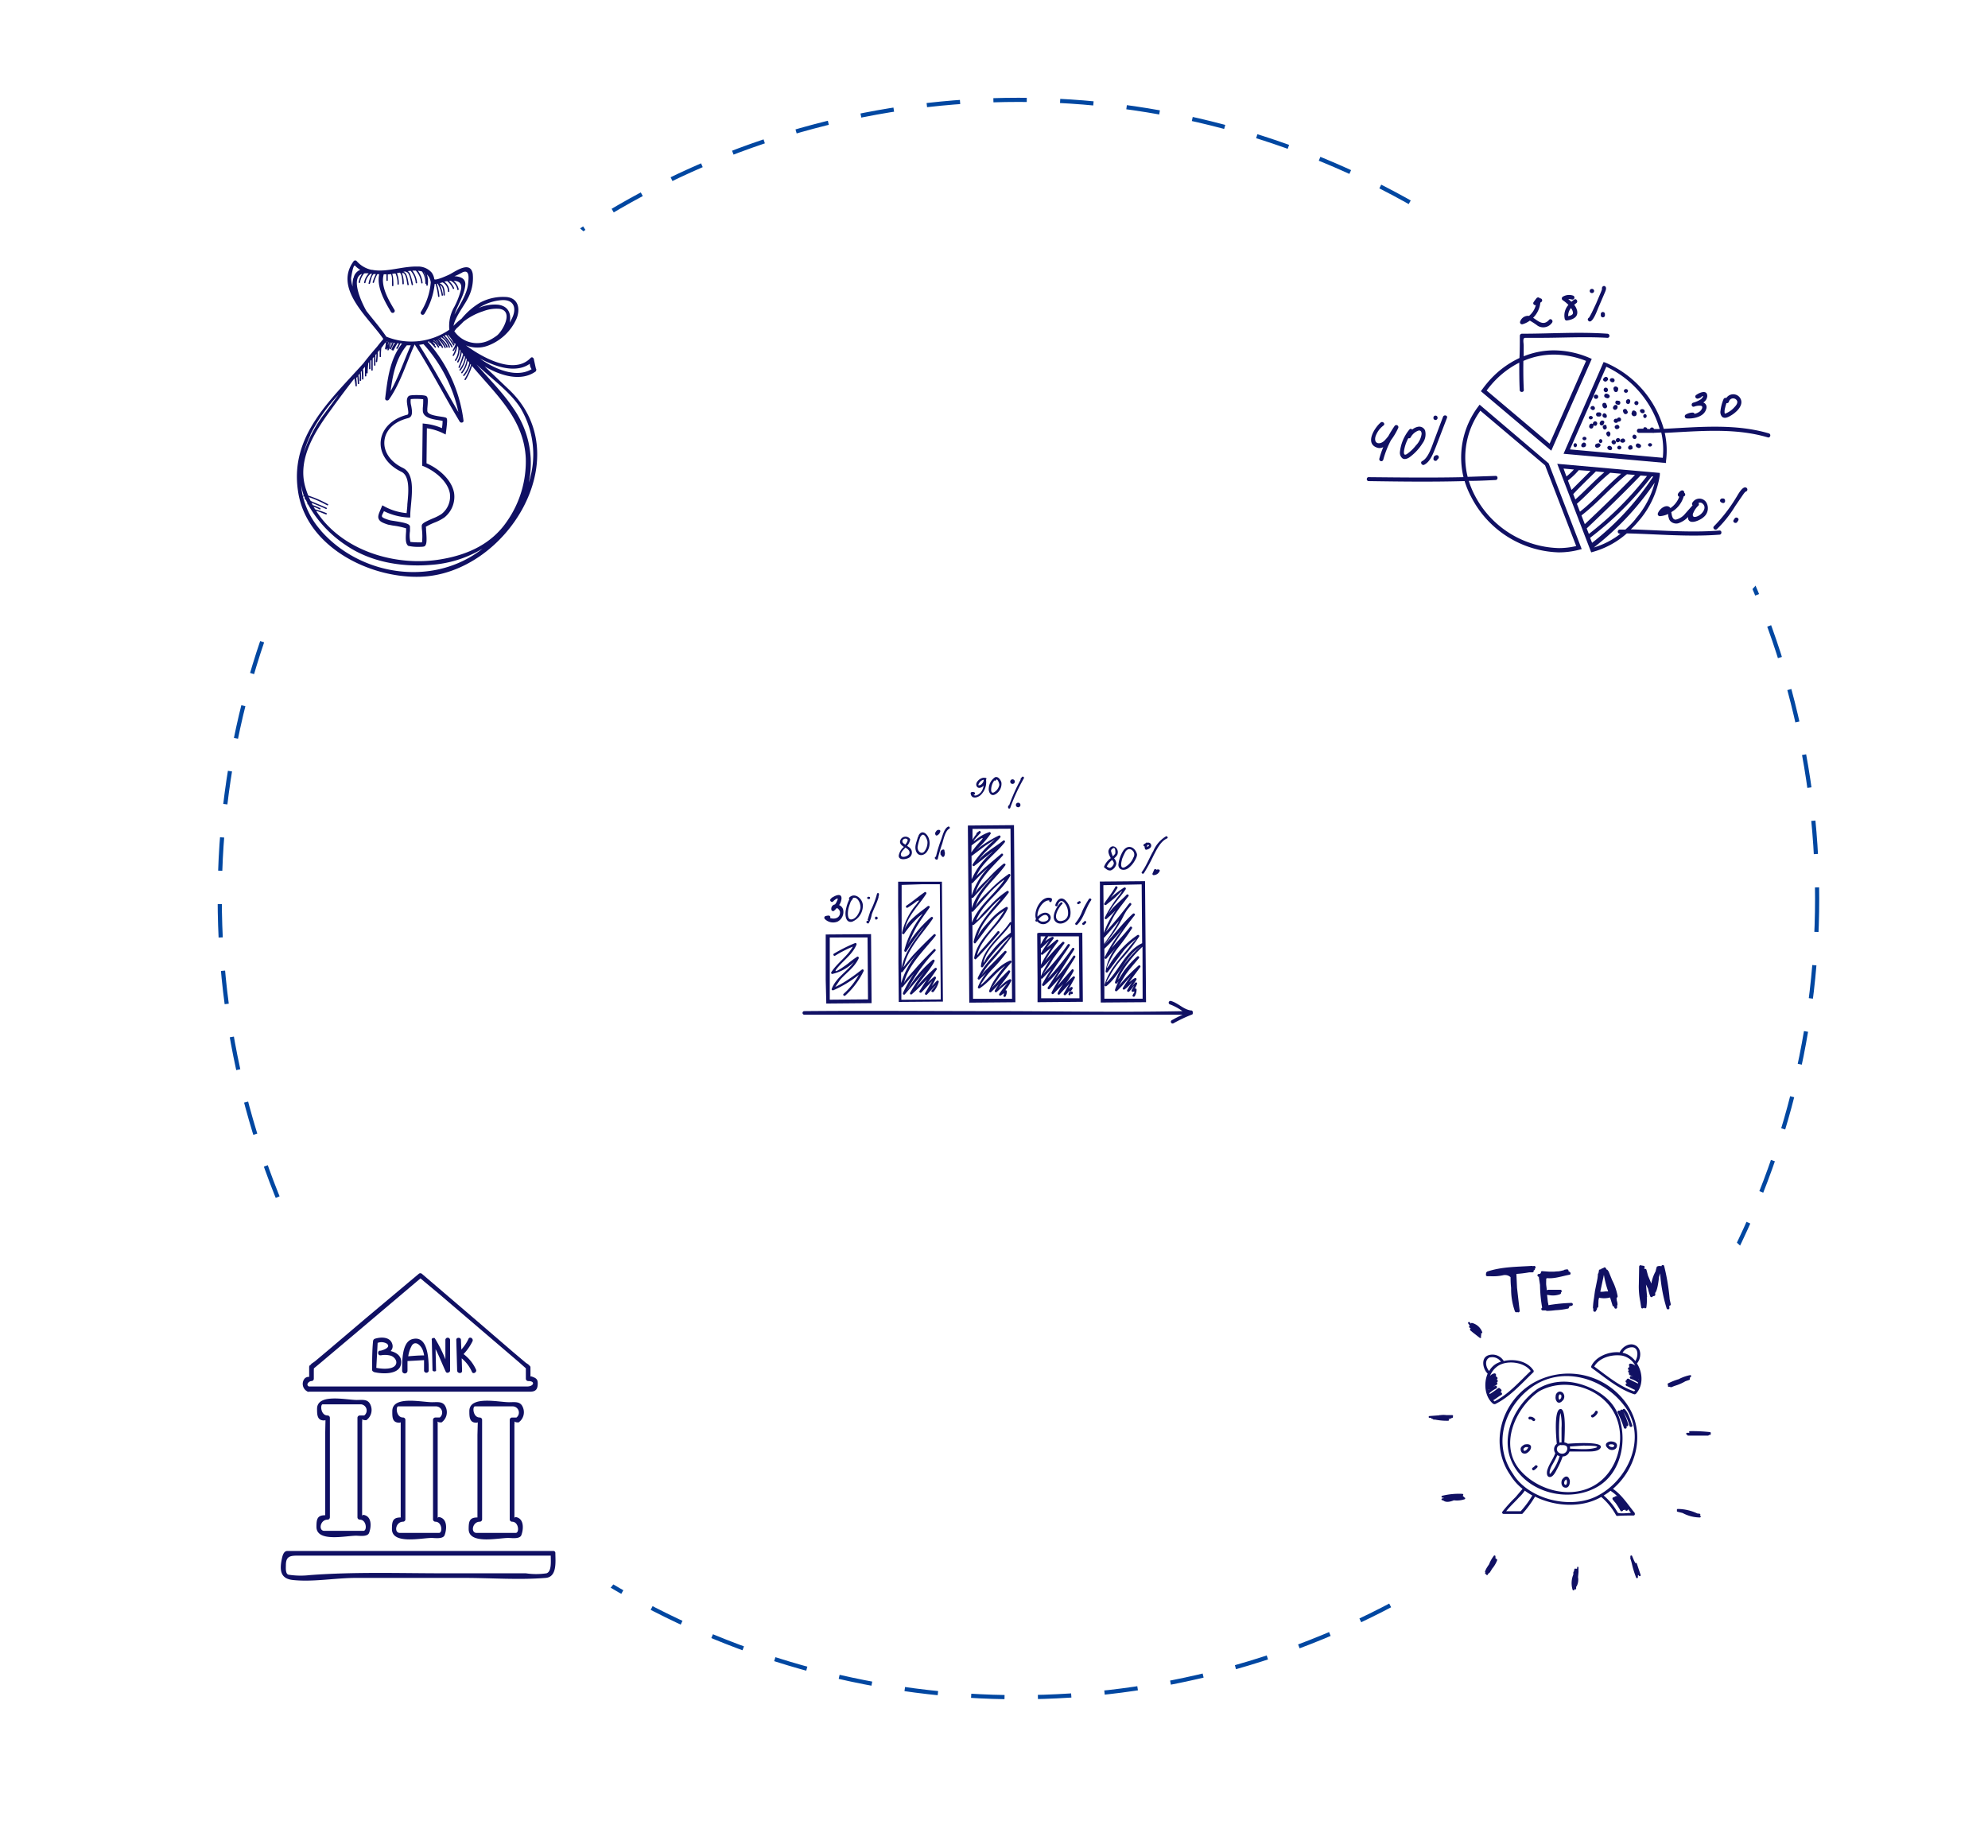<svg xmlns="http://www.w3.org/2000/svg" width="427" height="397" fill="none" xmlns:v="https://vecta.io/nano"><style><![CDATA[.B{fill:#101063}.C{color-interpolation-filters:sRGB}.D{flood-opacity:0}]]></style><circle cx="218.75" cy="193" r="171.552" stroke="#0147a1" stroke-width=".896" stroke-dasharray="7.17 7.17"/><g filter="url(#A)"><circle cx="89.75" cy="89.981" r="53.75" fill="#fff"/></g><path d="M90.317 123.88c18.446-.593 33.95-25.681 19.19-40.022l-5.42-5.164c3.757 2.221 8.049 3.245 11.015 1.058v-.07c.057-.075.089-.167.089-.262s-.032-.187-.089-.262l-.407-1.849c0-.396-.407-.768-.733-.419-3.489 3.664-10.223 0-13.887-2.71a6.51 6.51 0 0 0 4.652.093 10.89 10.89 0 0 0 6.211-5.815c.837-2.024.465-4.35-2.047-4.652a10.47 10.47 0 0 0-5.711 1.163 15.05 15.05 0 0 0-4.047 3.489 11.81 11.81 0 0 0-1.721 1.535c.302-1.791 2.326-4.431 2.966-5.699a9.18 9.18 0 0 0 1.163-5.466c-.488-2.838-3.489-.686-4.908.082-.105.07-3.28 1.547-3.361 1.012a3.01 3.01 0 0 0-.581-1.407c-.394-.434-.881-.773-1.425-.99a3.86 3.86 0 0 0-1.715-.266c-3.105-.093-6.606 1.303-9.619.698h-.14c-1.245-.265-2.368-.931-3.198-1.896a.43.43 0 0 0-.674.093c-4.292 5.92 3.326 12.119 6.409 16.644l-.151.209c-.407.465-.802.954-1.163 1.431-1.012 1.163-1.989 2.326-2.966 3.606-7.176 7.979-15.748 15.609-14.062 27.286 1.617 11.991 15.248 18.911 26.332 18.551zm23.482-45.744a2.04 2.04 0 0 0 .384 1.163c-3.082 1.849-7.537.279-11.154-2.326 3.571 1.919 7.816 3.233 10.77 1.163zm-1.826 9.816a19.43 19.43 0 0 1 2.467 7.675c.276 2.703-.017 5.433-.862 8.015.105-.57.221-1.163.291-1.721a20.39 20.39 0 0 0-3.582-14.178c-2.326-3.489-5.269-6.35-7.944-9.479 3.094 3.012 7.374 5.943 9.63 9.665v.023zm-4.21-23.483c2.5-.163 3.233 1.535 2.326 3.652a8.83 8.83 0 0 1-.617 1.163c.373-1.768-.174-3.489-2.419-3.827a8.41 8.41 0 0 0-4.245.698c1.482-.973 3.187-1.553 4.955-1.686zm-9.724 6.083c.512-.454 1.012-.942 1.489-1.442a13.51 13.51 0 0 1 4.245-2.256c1.11-.432 2.302-.611 3.49-.523 3.117.454.767 4.652-.477 5.699a10.09 10.09 0 0 1-1.919 1.163 5.93 5.93 0 0 1-7.281-2.047l.454-.593zm-.582 3.28c-.384-.663-.896-1.233-1.314-1.873l.081-.058a7.07 7.07 0 0 1 1.279 1.931h-.047zm1.791-15.294c1.733-.849 1.396 1.372 1.303 2.326-.21 2.326-1.85 4.652-2.943 6.723.686-2.093 2.094-4.117 2.326-6.292.163-1.454-1.012-1.896-2.326-1.966.628-.233 1.151-.523 1.686-.791h-.047zm-8.141 0a3.65 3.65 0 0 1 .43 1.512c-.069-.542-.238-1.067-.5-1.547l.07.035zm-15.213 1.186a5.82 5.82 0 0 0-.163 1.826 7.86 7.86 0 0 1-.326-1.733s.43-3.222.884-2.722a4.65 4.65 0 0 0 1.093.861c-.377.149-.708.394-.961.71a2.33 2.33 0 0 0-.482 1.093l-.046-.035zm2.849 7.141c-1.163-2.012-3.489-7.153-.977-8.037a4.34 4.34 0 0 0-.721 1.791c0 .175.256.256.279.07a4 4 0 0 1 .895-1.966c.298-.035.598-.035.896 0h.081a3.92 3.92 0 0 0-.989 1.954c0 .033.01.065.03.091s.047.045.079.055.065.008.096-.004.057-.033.074-.061a3.21 3.21 0 0 1 1.093-1.942h.326c-.346.629-.593 1.308-.733 2.012-.058.175.221.244.279.07.221-.616.291-1.535.791-2.024h.488a12.06 12.06 0 0 0-.686 1.721c-.058.174.221.256.279.081a9.83 9.83 0 0 1 .721-1.779h.407c-.605 2.745 1.163 5.815 2.547 8.142a.44.44 0 0 0 .571.109.44.44 0 0 0 .185-.551c-1.256-2.105-3.082-5.129-2.326-7.688h.57v1.326a.15.15 0 0 0 .145.11.15.15 0 0 0 .145-.11v-1.291l.709-.07a3.49 3.49 0 0 1 .209 1.023v1.465a.15.15 0 0 0 .145.11.15.15 0 0 0 .145-.11 13.03 13.03 0 0 0-.081-1.78 4.12 4.12 0 0 0-.174-.756l.523-.07h.186a4.86 4.86 0 0 1 .419 2.245c0 .186.314.186.291 0 .025-.795-.114-1.587-.407-2.326l.616-.116c.512.372.558 2.001.57 2.408a.15.15 0 0 0 .054.079c.026.02.058.03.091.03s.065-.011.091-.03a.15.15 0 0 0 .054-.079c.021-.795-.118-1.586-.407-2.326a.14.14 0 0 0 .105 0c.802-.116.954 1.989 1.082 2.512 0 .186.326.105.279-.081-.163-.675-.267-2.501-1.163-2.687l.512-.093c0 .081 0 .163.128.151.721 0 1 2.198 1.163 2.71 0 .186.326.105.279-.081a17.56 17.56 0 0 0-.558-2.035 1.58 1.58 0 0 0-.558-.803l.605-.07c.633.712 1.016 1.61 1.093 2.559 0 .186.314.186.291 0a5.21 5.21 0 0 0-1-2.594h.733a4.49 4.49 0 0 1 1.163 2.617c0 .186.314.186.291 0a5.32 5.32 0 0 0-1-2.594c.299.03.594.084.884.163a4.21 4.21 0 0 1 .698 2.535.14.14 0 0 0 .22.105c.006.081.006.163 0 .244 0 .175.256.256.291.07a4.79 4.79 0 0 0-.163-2.326 2.89 2.89 0 0 1 .826 1.71 13.96 13.96 0 0 1-2.117 6.339.43.43 0 0 0 .744.43 14.92 14.92 0 0 0 2.21-6.432h.186c.28.861.463 1.75.547 2.652 0 .186.302.186.291 0a12.59 12.59 0 0 0-.547-2.698h.174a6.7 6.7 0 0 1 .861 2.477c0 .186.314.105.279-.07a8.7 8.7 0 0 0-.64-2.152c.71.372.733 1.465.744 2.187a.15.15 0 0 0 .145.11.15.15 0 0 0 .091-.031c.026-.02.045-.048.054-.079 0-.919-.093-2.233-1.163-2.547l.675-.186a2.2 2.2 0 0 1 1.163 1.954.15.15 0 0 0 .145.11.15.15 0 0 0 .091-.031c.026-.02.045-.048.054-.079.004-.409-.091-.814-.278-1.178a2.54 2.54 0 0 0-.792-.915l.163-.058.442-.07c.536.431.959.986 1.233 1.617.093.174.337 0 .256-.14a5.13 5.13 0 0 0-1.082-1.524c.135-.012.272-.012.407 0a2.61 2.61 0 0 1 .903.771 2.62 2.62 0 0 1 .47 1.09c0 .186.326.105.291-.081a3.18 3.18 0 0 0-1.105-1.791c1.035 0 1.907.442 1.593 1.873a16.68 16.68 0 0 1-1.407 3.664 8.14 8.14 0 0 0-1.093 4.955 14.34 14.34 0 0 1-13.527 1.5c-1.291-1.907-2.803-3.617-4.199-5.42l-.047-.035zm15.062 6.269a24.88 24.88 0 0 1 .861 1.163 6.26 6.26 0 0 0-1.023-1.163h.163zm-1.163.488l-.07-.07.07.07zm-1.675.302a31.72 31.72 0 0 1 7.49 14.585c-2.815-4.815-5.432-9.735-8.432-14.434l.942-.151zm-2.733.256c-1.454 3.233-2.582 6.746-4.338 9.828.454-3.489 1.163-7.06 3.489-9.84l.849.012zm-4.42-.628l.175.058a11.36 11.36 0 0 0-.407.849 3.96 3.96 0 0 1 .267-.907h-.035zm-.5.57c0-.221.116-.454.186-.675h.058a6.65 6.65 0 0 0-.221.675h-.023zm-.105-.803a2.92 2.92 0 0 1-.081.302c.006-.108.006-.217 0-.326l.081.023zm-4.443 5.059c0 .523-.081 1.058-.093 1.582.07-.558.093-1.07.128-1.582h-.035zm-2.408 4.501a.15.15 0 0 0 .054.079c.026.02.058.03.091.03s.065-.011.091-.03a.15.15 0 0 0 .054-.079 15.77 15.77 0 0 0-.128-1.663c.067-.102.141-.199.221-.291.07.489.105.983.105 1.477a.15.15 0 0 0 .145.11.15.15 0 0 0 .091-.031c.026-.02.045-.048.054-.079a9.17 9.17 0 0 0-.151-1.791l.291-.384v1.489a.15.15 0 0 0 .054.079c.026.02.058.03.091.03s.065-.011.091-.03a.15.15 0 0 0 .054-.079c0-.605 0-1.163-.07-1.814l.198-.256c0 .593.07 1.163.07 1.779a.15.15 0 0 0 .054.079c.026.02.058.03.091.03s.065-.011.091-.03a.15.15 0 0 0 .054-.079c0-.71 0-1.419-.082-2.128l.419-.523v1.977a.15.15 0 0 0 .145.11.15.15 0 0 0 .091-.031c.026-.02.045-.048.054-.079v-.663c0 .163.291.163.291 0 0-.709.07-1.407.139-2.105l.163-.175v1.407a.15.15 0 0 0 .145.11.15.15 0 0 0 .145-.11v-1.71l.198-.221v2.222a.15.15 0 0 0 .054.079c.026.02.058.03.091.03s.065-.011.091-.03a.15.15 0 0 0 .054-.079v-2.535l.291-.337v1.814a.15.15 0 0 0 .145.11.15.15 0 0 0 .091-.031c.026-.02.045-.048.054-.079v-2.175l.209-.267a9.28 9.28 0 0 1-.116 1.605c0 .186.256.256.291.081.097-.674.136-1.355.116-2.035l.407-.5v1.431a.15.15 0 0 0 .145.11.15.15 0 0 0 .091-.031c.026-.02.045-.048.054-.079a12.3 12.3 0 0 1 .081-1.849 22.79 22.79 0 0 0 .849-1.163l.116-.14c-.016.005-.031.014-.044.025a.13.13 0 0 0-.031.04c-.008.015-.012.032-.013.049s.001.034.007.05l.07.128c-.02.373-.075.742-.163 1.105-.007.037-.001.075.019.108s.05.056.086.067c.011.028.031.051.056.068s.054.025.084.025.059-.009.084-.025a.15.15 0 0 0 .056-.068v-.163c0 .081.186.116.233 0a1.34 1.34 0 0 0 .07-.198l-.174.442c-.07.174.209.244.279.07l.139-.337a.15.15 0 0 0 .087-.087c.008-.02.011-.041.01-.062s-.006-.042-.016-.061a7.93 7.93 0 0 1 .442-.965c.008-.016.013-.034.013-.052s-.004-.036-.013-.052h.128a7.48 7.48 0 0 1-.581 1.279c-.093.163.163.314.256.151.248-.431.451-.887.605-1.361l.267.058a5.51 5.51 0 0 0-.756 1.384c0 .128.093.198.198.163a.15.15 0 0 0 .134.081.15.15 0 0 0 .134-.081c.256-.454.465-.93.768-1.361.014-.018.022-.041.022-.064s-.008-.046-.022-.064h.349a3.99 3.99 0 0 1-.512.989c-.105.151.14.302.256.151a4.37 4.37 0 0 0 .547-1.093h.407c-2.64 3.385-3.117 7.642-3.629 11.829 0 .477.593.535.814.221 2.477-3.489 3.733-7.921 5.525-11.84 3.489 5.397 6.374 11.107 9.677 16.585.221.349.861.233.814-.221a31.4 31.4 0 0 0-7.688-16.934l.337-.081v.14c.001.025.01.049.024.07a.14.14 0 0 0 .197.035c.314.361.675.686.977 1.058.116.151.326-.058.209-.198s-.163-.174-.244-.267c.019-.011.035-.027.046-.047a.13.13 0 0 0 0-.128c-.011-.02-.027-.036-.046-.047a5.32 5.32 0 0 1-.465-.582c.498.296.902.728 1.163 1.245.081.163.337 0 .244-.151a3.2 3.2 0 0 0-1.279-1.384h.163a5.43 5.43 0 0 1 1.163 1.233c.105.14.302 0 .209-.186a6.25 6.25 0 0 1 .349.547c.081.163.337 0 .244-.151-.329-.615-.719-1.195-1.163-1.733a5.05 5.05 0 0 1 1.501 1.907c.081.163.337 0 .244-.151-.336-.727-.829-1.37-1.442-1.884h.081c.523.64 1.268 1.082 1.489 1.942.017.028.044.049.074.061a.15.15 0 0 0 .175-.051.15.15 0 0 0 .03-.091c-.221-.884-.954-1.338-1.5-1.989l.139-.07a3.49 3.49 0 0 1 1.559 2.14c.07.175.349.093.291-.081-.242-.891-.79-1.669-1.547-2.198l.174-.093a9.48 9.48 0 0 1 1.687 2.326c.093.163.349 0 .244-.14a10.06 10.06 0 0 0-1.675-2.326l.302-.163a20.93 20.93 0 0 1 1.512 2.233c.081.163.326 0 .256-.151l-.14-.221a.15.15 0 0 0 .067.034c.025.005.05.005.075-.002s.046-.02.064-.038.031-.04.039-.064l.163.198a6.3 6.3 0 0 1-.616 1.256c-.105.163.151.302.244.151a7.73 7.73 0 0 0 .384-.686 4.54 4.54 0 0 1-.628 1.605c-.105.163.151.303.244.151.404-.626.651-1.34.721-2.082l.081.093a2.92 2.92 0 0 1 .151.256 4.34 4.34 0 0 1-.721 2.652c-.105.151.151.291.256.14a4.35 4.35 0 0 0 .744-2.396l.186.267a5.16 5.16 0 0 1-.698 2.326c-.093.163.163.314.256.151a6.13 6.13 0 0 0 .721-2.14l.279.419a21.12 21.12 0 0 1-.977 2.768c-.07.174.221.256.279.081.291-.838.71-1.675.93-2.535l.186.244a5.59 5.59 0 0 1-1.163 2.722c-.116.151.082.361.198.209a5.89 5.89 0 0 0 1.163-2.629l.175.233a5.51 5.51 0 0 1-1.163 2.768c-.128.139.081.349.209.209.613-.78 1.014-1.706 1.163-2.687.117.151.221.302.338.442a5.95 5.95 0 0 1-1.28 2.617c-.128.151.081.349.198.209.631-.739 1.081-1.615 1.314-2.559l.14.163a13.18 13.18 0 0 1-1.384 3.094c-.105.151.139.302.244.151a12.68 12.68 0 0 0 1.349-2.977c5.06 6.048 11.189 11.363 11.55 19.9.13 4.806-1.284 9.527-4.036 13.469-3.304 4.873-8.444 7.188-14.074 8.141-9.828 1.722-21.47-1.837-26.925-10.386.733.175 1.442.535 2.117.768.186.058.256-.221.082-.291a19.04 19.04 0 0 0-2.408-.803c-.105-.186-.233-.348-.337-.535a6.51 6.51 0 0 1 1.279.547c.163.093.302-.163.14-.256a8.65 8.65 0 0 0-1.617-.663c-.081-.163-.151-.337-.233-.5 1.012.442 2.059.826 3.059 1.314.174.082.326-.162.151-.244-1.163-.546-2.326-.954-3.408-1.477-.128-.267-.279-.535-.395-.814a24.86 24.86 0 0 1 3.943 1.768c.174.081.326-.175.151-.256a24.03 24.03 0 0 0-4.21-1.838c-.263-.645-.488-1.305-.675-1.977-1.628-5.92 2.082-11.736 5.42-16.283 1.675-2.326 3.408-4.652 5.164-6.897.111.526.188 1.058.233 1.593zm-9.7 10.468c1.597-3.154 3.646-6.057 6.083-8.618l-2.896 3.92a28.47 28.47 0 0 0-4.652 8.816 22.66 22.66 0 0 1 1.512-4.082l-.047-.035zm-2.059 10.107c0 .233 0 .465.081.698a12.51 12.51 0 0 0 .582 2.326h-.105a.12.12 0 0 0-.075.026c-.021.017-.036.041-.041.067a17.26 17.26 0 0 1-.395-3.082l-.047-.035zm4.303 10.468a17.1 17.1 0 0 1-3.838-7.293c.03.011.063.011.093 0h.209c0 .128.081.245.14.373-.025.01-.046.028-.061.051s-.023.049-.023.076a.14.14 0 0 0 .023.077c.015.023.036.041.061.051l.186.105c.116.256.233.512.361.756-.027.028-.042.066-.042.105a.15.15 0 0 0 .042.104h.093c1.994 3.566 4.819 6.598 8.235 8.84 5.257 3.559 11.805 4.652 18.016 4.175a24.81 24.81 0 0 0 11.248-3.489c-10.433 8.211-26.042 5.955-34.695-3.838l-.046-.093zm14.496-1.218c.163 0 .465.093 1.047.186.942.114 1.873.312 2.78.593v.663c-.116 1.535-.151 2.652.477 3.105a9.47 9.47 0 0 0 2.326.21c.884 0 1.163-.07 1.268-.221.384-.396.384-1.35.221-3.35 0-.303 0-.558-.058-.733.596-.35 1.218-.653 1.861-.907a10.06 10.06 0 0 0 2.117-1.093c.781-.62 1.386-1.434 1.753-2.36a5.69 5.69 0 0 0 .34-2.921c-.512-2.861-3.292-5.222-5.92-6.362l.081-7.525a11.51 11.51 0 0 1 3.489 1.07l.547.267.081-.605c.361-2.78.267-2.931-.14-3.047s-.64-.128-1.058-.198c-1.163-.174-2.838-.442-2.826-1.245v-.5c.174-1.791.14-2.326-.151-2.594-.081-.081-.302-.279-2.14-.279-1.489 0-1.64.151-1.756.256-.5.488-.349 1.361-.186 2.326s.256 1.558-.07 1.64c-3.245.814-5.42 2.966-5.699 5.618s1.431 5.199 4.431 6.641c1.861.896 1.547 4.292 1.279 6.979 0 .674-.116 1.314-.151 1.896-1.68-.145-3.311-.636-4.792-1.443l-.43-.232-.384.907c-.395.942-.64 1.5-.384 2.047s.826.814 2.047 1.21zm-.93-2.908a13.59 13.59 0 0 0 5.187 1.361h.465v-.454c0-.651.081-1.442.163-2.326.279-3.001.64-6.734-1.78-7.886-2.652-1.279-4.164-3.489-3.931-5.815s2.117-4.117 5.036-4.85c1.163-.279.907-1.593.721-2.652a3.6 3.6 0 0 1-.105-1.442 9.3 9.3 0 0 1 1.163-.058 11.94 11.94 0 0 1 1.512.081 14.1 14.1 0 0 1-.081 1.838 4.95 4.95 0 0 0 0 .582c0 1.547 2.047 1.873 3.571 2.105l.675.116c0 .233 0 .686-.139 1.57a12.07 12.07 0 0 0-3.664-.954l-.477-.058-.105 9.084.279.104c2.396.977 5.199 3.21 5.664 5.816a4.76 4.76 0 0 1-.303 2.487 4.77 4.77 0 0 1-1.523 1.991 10.68 10.68 0 0 1-1.884.942c-1.756.779-2.326 1.07-2.326 1.581a6.36 6.36 0 0 0 .058.931 12.42 12.42 0 0 1 0 2.605 6.11 6.11 0 0 1-.663 0 15.67 15.67 0 0 1-1.838-.093c-.178-.763-.206-1.553-.081-2.326v-.884c0-.651-.826-.884-3.489-1.303a9.22 9.22 0 0 1-.919-.162c-.721-.221-1.477-.489-1.593-.745s.116-.546.407-1.186z" class="B"/><g filter="url(#B)"><circle cx="89.75" cy="306.77" r="53.75" fill="#fff"/></g><path d="M99.675 338.925c5.788 0 11.75.468 17.512 0 2.54-.187 2.098-3.596 2.098-5.347.004-.059-.005-.118-.026-.173s-.053-.106-.094-.148a.45.45 0 0 0-.141-.091.43.43 0 0 0-.166-.029h-57.12c-.842 0-1.069 1.083-1.203 1.697-.535 2.567-.241 4.278 2.406 4.545 4.344.455 9.143-.454 13.528-.454h23.206zm-37.669-.682c-.749-.133-.602-1.577-.602-2.058 0-2.086 1.11-2.046 2.981-2.046h53.911c0 1.23.228 3.409-.909 3.797-1.471.22-2.967.22-4.438 0h-17.27c-9.705 0-19.463-.348-29.141.387a17.15 17.15 0 0 1-4.532-.08zm7.848-30.479v17.698c-1.684 0-1.885.789-1.885 2.486 0 3.382 6.323 1.912 8.515 1.912.668 0 2.446.294 2.78-.588.468-1.177.615-3.168-.709-3.743-.709-.321-.762 0-.775.2v-20.305c.03-.213.03-.429 0-.641 0 .093.214.254.668.254a.47.47 0 0 0 .241 0 2.67 2.67 0 0 0 1.026-1.457 2.68 2.68 0 0 0-.117-1.778c-.535-1.337-1.671-1.096-2.981-1.096-2.206 0-8.515-1.484-8.515 1.911 0 1.19 0 2.486 1.47 2.486a.52.52 0 0 0 .334-.093c-.008.071-.008.143 0 .214l-.053 2.54zm.495-3.73c-1.497 0-1.591-2.393-1.043-2.393h8.221a1.34 1.34 0 0 1 .736.294 1.33 1.33 0 0 1 .44.659 1.34 1.34 0 0 1-.468 1.44h-.949a.51.51 0 0 0-.355.144c-.095.092-.15.218-.153.351v21.387c.004.133.059.259.153.351a.51.51 0 0 0 .355.144c1.457 0 1.604 2.406.775 2.406h-8.395c-1.337 0-.909-2.406.682-2.406a.51.51 0 0 0 .355-.144c.095-.092.15-.218.153-.351v-21.361a.51.51 0 0 0-.035-.198.5.5 0 0 0-.276-.283c-.062-.026-.13-.04-.197-.04zm15.719 4.169v17.739c-1.684 0-1.885.788-1.885 2.486 0 3.369 6.323 1.912 8.528 1.912.655 0 2.433.294 2.781-.589.454-1.176.602-3.168-.722-3.756-.709-.307-.762 0-.762.214v-20.318a2.05 2.05 0 0 0-.067-.629c0 .094.214.254.668.254a.47.47 0 0 0 .241 0 2.67 2.67 0 0 0 1.026-1.456 2.68 2.68 0 0 0-.117-1.779c-.535-1.336-1.671-1.096-2.968-1.096-2.206 0-8.528-1.47-8.528 1.912 0 1.19-.067 2.486 1.484 2.486.115.008.228-.025.321-.093v.213 2.5zm.508-3.729c-1.497 0-1.604-2.393-1.043-2.393h8.208c.269.021.526.124.736.294a1.34 1.34 0 0 1 .44.659c.077.259.073.535-.01.792a1.34 1.34 0 0 1-.457.648h-.949c-.13.003-.254.056-.346.148a.51.51 0 0 0-.148.346v21.388a.51.51 0 0 0 .495.495c1.457 0 1.617 2.406.789 2.406h-8.408c-1.337 0-.896-2.406.695-2.406a.51.51 0 0 0 .495-.495v-21.388a.51.51 0 0 0-.454-.494h-.04zm15.973 3.73v17.738c-1.684 0-1.885.789-1.885 2.487 0 3.368 6.323 1.911 8.528 1.911.655 0 2.433.294 2.781-.588.454-1.176.601-3.168-.722-3.756-.708-.308-.762 0-.762.214v-20.319c.033-.208.033-.42 0-.628 0 .094.214.254.669.254.078.021.161.021.24 0a2.67 2.67 0 0 0 .909-3.235c-.535-1.337-1.671-1.096-2.981-1.096-2.205 0-8.515-1.484-8.515 1.912 0 1.189 0 2.486 1.471 2.486a.52.52 0 0 0 .334-.094v.214l-.067 2.5zm.508-3.73c-1.511 0-1.604-2.392-1.056-2.392h8.221c.269.021.526.124.736.294a1.34 1.34 0 0 1 .44.659 1.33 1.33 0 0 1-.011.792c-.083.257-.242.483-.457.647h-.949a.51.51 0 0 0-.346.149c-.092.092-.145.216-.148.346v21.388c.003.13.056.254.148.346s.216.145.346.148c1.457 0 1.618 2.407.789 2.407h-8.408c-1.337 0-.896-2.407.695-2.407.13-.003.254-.056.346-.148s.145-.216.148-.346v-21.388c-.003-.13-.056-.254-.148-.346a.51.51 0 0 0-.346-.149zm-32.484-14.529l-2.847 2.393c-.401.347-1.257.775-.815.775-.135 0-.264.053-.359.149a.51.51 0 0 0-.149.359v1.337.788a1.2 1.2 0 0 0-.559.083 1.18 1.18 0 0 0-.457.332c-.155.207-.264.444-.32.697s-.057.513-.004.766a1.82 1.82 0 0 0 .312.701c.153.208.348.382.573.509a.54.54 0 0 0 .147.094c.092.026.189.026.281 0h47.441c1.256 0 1.684-.508 1.684-1.805 0-.802-.307-1.069-.976-1.337s-.575-.107-.588.081v-2.139a.51.51 0 0 0-.144-.355c-.092-.095-.218-.15-.351-.153.428 0-.2-.254-.601-.588l-2.674-2.259-7.766-6.684-11.763-10.066a.52.52 0 0 0-.708 0l-11.376 9.545-7.98 6.777zm19.744-15.359l.722.615 3.208 2.673 9.477 8.101 7.713 6.59 1.511 1.337v2.245c.003.133.058.258.153.351a.51.51 0 0 0 .355.144c1.631 0 1.163 1.163-.201 1.163H66.349c-.749-.348 0-1.163.561-1.163.13-.003.254-.057.346-.149a.51.51 0 0 0 .148-.346v-1.898a.91.91 0 0 0 0-.321l1.337-1.109 7.579-6.39 13.996-11.843zM80.185 294.61a.47.47 0 0 0 .214.121c1.631.387 5.2.588 5.708-1.591.388-1.698-.802-2.607-2.206-2.941a1.44 1.44 0 0 0 .374-1.443c-.428-1.645-2.446-1.631-3.783-1.19a.51.51 0 0 0-.294.281c-.046.061-.07.137-.067.213-.201 2.032-.201 4.091-.214 6.136a.46.46 0 0 0 .072.247c.047.074.115.131.195.167zm.922-6.162c.325-.127.675-.177 1.023-.147a2.27 2.27 0 0 1 .982.321c.896.789-.709 1.337-1.337 1.497h-.2c-.548.107-.428 1.056.134.989h.134a4.66 4.66 0 0 1 2.058.08c.856.241 1.684 1.337.936 2.166s-2.807.695-4.01.454l.281-5.293v-.067zm6.418 5.987v-2.085l3.556-.201v2.286a.51.51 0 0 0 .83.305.51.51 0 0 0 .172-.305c0-2.018 0-7.78-3.542-6.791-2.299.642-2.152 5-2.165 6.791a.58.58 0 0 0 .574.575.58.58 0 0 0 .407-.168c.108-.108.168-.254.168-.407zm.882-5.347c.815-1.337 2.099 0 2.42.989a5.57 5.57 0 0 1 .267 1.056c-1.136 0-2.272.094-3.409.188a6.35 6.35 0 0 1 .722-2.206v-.027zm5.254 5.35l-.107-4.652c.802 1.564 1.444 3.235 2.179 4.825a.4.4 0 0 0 .095.143.41.41 0 0 0 .146.09c.054.019.113.026.17.02a.41.41 0 0 0 .163-.052.44.44 0 0 0 .361-.455v-6.603a.51.51 0 0 0-.501-.426.51.51 0 0 0-.501.426v4.224a28.06 28.06 0 0 0-2.246-4.478c-.024-.042-.056-.078-.094-.107h-.107a.31.31 0 0 0-.16 0 .48.48 0 0 0-.307.174.4.4 0 0 0 0 .281l.147 6.509c.042.06.096.11.158.147a.53.53 0 0 0 .205.067.5.5 0 0 0 .214-.023.51.51 0 0 0 .185-.11zm5.587-.003l-.08-2.673c.956.787 1.712 1.791 2.206 2.927.267.588 1.136 0 .868-.508a8.53 8.53 0 0 0-2.673-3.328 11.18 11.18 0 0 0 1.925-2.767c.254-.589-.615-1.096-.869-.508-.392.84-.911 1.615-1.537 2.299l-.08-2.045c0-.642-1.043-.642-1.003 0l.187 6.603c.094.642 1.096.642 1.056 0z" class="B"/><g filter="url(#C)"><circle cx="214.272" cy="192.999" r="55.542" fill="#fff"/></g><g class="B"><path d="M208.19 215.363l9.908-.086-.304-38.043-9.907.087.303 38.042zm.491-33.767c.592-.477 3.582-2.744 1.834-.823-.682.736-1.314 1.518-1.892 2.34l.058-1.517zm0 2.181h.13l2.759-2.08 1.444-.953a5.8 5.8 0 0 0 .722-.534l-.404.418a24.94 24.94 0 0 0-4.434 5.041c-.023.054-.028.113-.013.17a.26.26 0 0 0 .095.141c.046.035.104.053.163.052s.114-.023.159-.06l3.957-3.119-.332.346c-1.818 1.557-3.264 3.501-4.231 5.691l-.015-5.113zm0 5.893c.033.025.074.039.116.039a.19.19 0 0 0 .115-.039 39.22 39.22 0 0 1 3.308-3.279c-1.6 1.705-2.803 3.742-3.524 5.965l-.015-2.686zm0 3.134c.022.024.048.044.078.058s.063.02.095.02.066-.007.095-.02.057-.034.079-.058l3.466-3.871 1.04-1.069c-1.892 2.253-3.958 4.333-4.795 7.222l-.058-2.282zm0 2.989c.044.038.101.059.159.059s.114-.021.159-.059l3.856-4.332c.871-.896 1.808-1.727 2.802-2.485a.45.45 0 0 1 0 .116c-.372.552-.783 1.078-1.228 1.574-2.051 2.455-4.52 4.463-5.676 7.525l-.072-2.398zm8.435 4.535c-1.275.97-2.451 2.063-3.51 3.265l-1.574 1.906c-.159.217-.953 1.878-.737 1.054.78-3.134 4.044-5.387 5.777-7.987l.044 1.762zM217.043 178l.159 20.104c-.054-.033-.118-.044-.18-.03s-.117.05-.152.102c-1.993 3.005-5.777 5.547-6.181 9.359 0 .275.346.304.462.13 1.062-1.512 2.214-2.959 3.452-4.332.543-.592 1.117-1.157 1.718-1.69 1.575-1.445-.852 1.227-.809 1.184-1.906 2.412-4.202 4.333-5.502 7.221-.023.054-.028.114-.013.17a.26.26 0 0 0 .096.141c.047.035.103.054.162.052s.114-.022.159-.059l1.444-1.372a11.39 11.39 0 0 0-1.819 3.018c-.012.049-.009.1.008.147a.27.27 0 0 0 .086.119c.04.03.087.049.137.053s.1-.006.144-.03c2.094-1.343 3.466-3.466 5.517-4.867-.759.812-1.436 1.698-2.022 2.643a10.12 10.12 0 0 0-1.444 2.773c-.087.245.26.404.419.245.563-.534 1.098-1.083 1.617-1.632-.299.422-.574.861-.823 1.315a.26.26 0 0 0-.016.167c.013.056.044.106.089.142s.099.057.157.058a.26.26 0 0 0 .16-.05 27.39 27.39 0 0 1 2.34-1.935 26.3 26.3 0 0 0-1.748 2.282c-.173.217 0 .549.304.39.592-.347.852-.823.577 0-.101.318.39.448.491.13a2.65 2.65 0 0 0 .232-.939c0-.202-.159-.404-.362-.289l.073-.072a8.79 8.79 0 0 0 1.213-1.95c.023-.048.031-.103.021-.156s-.034-.101-.072-.139a.26.26 0 0 0-.14-.073c-.053-.009-.107-.001-.156.022a6.48 6.48 0 0 0-2.383 2.08c.693-1.3 1.791-2.326 2.499-3.626.13-.245-.202-.52-.405-.303l-1.747 1.777a47.87 47.87 0 0 1-1.156 1.227c-.707.766-.78.795-.202.101 1.115-1.74 2.381-3.378 3.784-4.896.13-.173-.086-.448-.289-.375-2.209.895-3.596 2.686-5.271 4.332-1.95 1.907-.564.145-.231-.404a15.95 15.95 0 0 1 1.834-2.224 31.03 31.03 0 0 0 2.888-3.423c.174-.246-.187-.506-.39-.318l-3.784 3.842a6.14 6.14 0 0 0-1.184 1.444c.442-.874.985-1.693 1.618-2.441 1.733-1.891 3.353-3.883 4.853-5.964l.101 13.359h-8.377l-.13-15.887c.044.024.094.037.144.037a.31.31 0 0 0 .145-.037 39.25 39.25 0 0 0 3.784-3.813 21.09 21.09 0 0 1 1.935-1.834v.115l-.939 1.098c-2.094 2.441-4.145 4.853-4.809 8.088 0 .217.245.462.419.246 1.213-1.517 2.296-3.134 3.538-4.622.76-.893 1.645-1.672 2.629-2.311l-1.011 1.545c-2.022 2.889-4.795 4.969-5.46 8.565 0 .246.231.448.419.246 1.748-1.777 3.336-3.669 4.968-5.546.217-.246-.144-.607-.361-.362a145.72 145.72 0 0 1-3.668 4.203c-.549.607-.881 1.445-.563.275.287-.831.696-1.614 1.213-2.326 1.603-2.484 3.957-4.332 5.199-7.048.023-.048.031-.103.022-.156s-.034-.101-.072-.14a.26.26 0 0 0-.14-.072c-.053-.009-.108-.001-.156.022a12.88 12.88 0 0 0-3.38 2.744c-.924 1.04-2.686 2.802-2.889 4.159.809-3.971 4.536-6.831 6.803-9.994.144-.202-.144-.477-.347-.347a19.25 19.25 0 0 0-3.581 3.106c-.708.736-1.445 1.444-2.109 2.267s-1.271 1.444-.506 0c1.719-3.293 5.113-5.387 6.904-8.666.101-.202-.13-.491-.346-.346a27 27 0 0 0-3.886 3.264c-.967.982-2.888 2.657-3.264 3.914.881-3.539 4.333-6.153 6.427-9.07.174-.26-.187-.477-.404-.304a30.65 30.65 0 0 0-3.149 2.976c-.794.837-2.585 2.325-2.888 3.394.838-3.221 3.741-5.777 5.893-8.146.047-.046.075-.109.076-.175s-.023-.131-.069-.179-.109-.075-.176-.077-.13.024-.178.07l-3.279 2.773c-.635.549-1.227 1.141-1.834 1.733s-1.126 1.906 0-.188c1.343-2.657 4.073-4.491 5.878-6.802.046-.048.071-.112.07-.179s-.029-.129-.077-.175-.112-.071-.178-.07a.25.25 0 0 0-.176.077c-1.646 1.343-4.593 2.889-5.546 4.665 1.156-2.109 3.409-3.582 4.954-5.373.037-.045.058-.101.06-.159s-.017-.116-.052-.162a.26.26 0 0 0-.311-.083c-1.834.89-3.555 1.995-5.127 3.293a19.18 19.18 0 0 0 3.35-3.654c.13-.173-.086-.433-.288-.376-.718.247-1.402.582-2.037.997l-.664.477c-1.762 1.444.664-1.127.823-1.286s-.072-.578-.318-.39l-.462.347c-.043.029-.075.072-.091.122s-.014.103.004.152c-.192.231-.366.462-.52.694-.131.174-.243.363-.332.563v-2.369l8.16-.043zm39.026 39.114c-.036-.035-.081-.06-.13-.072h-.101c-1.604-.173-2.788-1.617-4.333-2.036a.38.38 0 0 0-.29.036c-.088.05-.153.133-.18.231a.38.38 0 0 0 .037.29c.05.088.133.153.231.179a11.17 11.17 0 0 1 2.671 1.445c-13.691.289-27.441 0-41.118 0-13.389 0-26.777-.13-40.166 0a.39.39 0 0 0-.315.382c0 .091.031.179.089.248s.138.118.226.135h39.444 41.884c-.805.359-1.591.759-2.354 1.199a.37.37 0 0 0-.127.506c.049.085.128.147.222.174a.38.38 0 0 0 .28-.03 31.11 31.11 0 0 1 3.972-1.878c.069-.026.129-.071.173-.13.008-.067.008-.135 0-.202.026-.082.029-.17.008-.254a.48.48 0 0 0-.123-.223zm-78.598-1.994v.433l9.734-.086-.115-14.819-9.359.073h-.376v9.763l.116 4.636zm8.868-13.764l.101 13.302-8.218.072v-4.333-9.026l8.117-.015zm36.438-.881l.073 9.749v4.65.39l9.734-.086-.116-14.819h-9.358l-.333.116zm.795 3.163c.037.006.075.003.11-.009s.067-.035.092-.063l1.632-1.546a30.88 30.88 0 0 0-1.791 2.672c-.04.052-.058.117-.05.182a.25.25 0 0 0 .276.215c.065-.008.124-.042.164-.093l1.776-1.445c-.825 1.17-1.559 2.401-2.195 3.683l-.014-3.596zm0 4.333c.055.022.117.022.173 0a25.78 25.78 0 0 0 2.094-2.253 21.09 21.09 0 0 0-2.267 3.971v-1.718zm1.531-6.846h6.629l.115 13.302h-8.218v-4.261c.039.032.088.049.138.049s.098-.017.137-.049l1.95-2.065c-.728 1.058-1.393 2.157-1.993 3.293-.031.054-.042.117-.03.178a.26.26 0 0 0 .434.139 23.98 23.98 0 0 0 3.192-3.321l-2.412 3.711a.26.26 0 0 0-.029.179c.011.061.045.116.094.155s.11.058.173.055.121-.028.166-.071l2.34-2.513a28.48 28.48 0 0 0-1.921 3.264c-.023.054-.027.114-.012.17a.26.26 0 0 0 .095.141c.047.035.104.053.162.052a.25.25 0 0 0 .159-.06l2.109-2.166a13.15 13.15 0 0 0-1.199 1.979c-.023.052-.029.111-.016.167s.044.106.089.142a.26.26 0 0 0 .157.058c.057.001.114-.016.16-.05l2.095-2.267-1.185 2.065a.26.26 0 0 0 .23.368c.057.001.114-.016.16-.05.679-.563 1.141-1.603.636-.246-.087.26.26.376.433.246v-.491c-.116.318.375.448.491.144v-.101c0-.231-.202-.375-.376-.289-.563.289.159-.187.333-.678.101-.26-.246-.39-.419-.246l-.419.347 1.285-2.297c.041-.051.059-.117.051-.182s-.042-.124-.094-.164a.24.24 0 0 0-.182-.05c-.065.008-.124.041-.165.093-.572.484-1.108 1.01-1.603 1.574.666-.882 1.256-1.819 1.762-2.802.116-.245-.216-.549-.404-.303l-3.076 3.495 3.827-6.152c.032-.058.041-.126.023-.19s-.059-.117-.117-.15a.25.25 0 0 0-.189-.023c-.064.017-.118.06-.15.117a42.32 42.32 0 0 1-3.77 4.853l3.972-6.254c.017-.028.028-.06.033-.093s.003-.066-.005-.098-.022-.063-.042-.089a.26.26 0 0 0-.166-.1.25.25 0 0 0-.098.005c-.032.008-.063.022-.089.042a.27.27 0 0 0-.066.073 61.18 61.18 0 0 1-5.229 6.47c1.445-2.426 3.178-4.665 4.709-7.048.187-.274-.26-.52-.434-.245-1.575 2.271-3.354 4.393-5.315 6.34.807-1.048 1.535-2.153 2.181-3.307l2.383-3.25c.188-.245-.187-.491-.39-.318a48.4 48.4 0 0 0-3.683 4.001 34.72 34.72 0 0 1 2.773-4.159c.188-.246-.187-.491-.389-.304l-2.051 1.676 1.444-1.965c.159-.231-.144-.447-.347-.346a7.7 7.7 0 0 0-1.444.924l.578-.939c.033-.035.053-.081.058-.13l-.029.015zm-.549 0c-.376.563-.708 1.141-1.026 1.733v-1.733h1.026zm-31.586-1.069v6.557l.072 8.348v.246l9.489-.073-.217-25.751h-4.332-4.824-.246v.245 4.925l.058 5.503zm.578 8.752c.059.027.125.033.188.017s.119-.052.158-.103a43.19 43.19 0 0 1 3.235-4.015 17.33 17.33 0 0 0-3.567 6.47l-.014-2.369zm4.419-18.876h3.9l.202 24.74-8.464.072v-2.686a.26.26 0 0 0 .318-.101l2.426-2.889a28.2 28.2 0 0 0-2.397 4.203c-.101.246.202.535.404.304l4.998-5.778a31.55 31.55 0 0 0-3.857 5.416.25.25 0 0 0-.05.183c.008.065.042.124.094.164s.117.058.182.05.124-.042.164-.093c1.134-.997 2.209-2.058 3.221-3.178l-1.603 2.513a.26.26 0 0 0-.029.179c.012.061.045.116.094.155s.11.058.173.055.121-.028.166-.071l1.979-2.094c.664-.65.505-.636 0 .202l-1.199 2.051a.26.26 0 0 0 .083.311c.047.035.104.053.162.052a.26.26 0 0 0 .16-.06l1.227-1.3c1.531-1.632 0 .145-.216.405s.245.52.447.26c.5-.612.868-1.32 1.084-2.08.008-.052.001-.105-.021-.153a.26.26 0 0 0-.104-.114c-.045-.027-.098-.039-.151-.035a.26.26 0 0 0-.143.057l-1.098 1.155c.33-.541.629-1.101.896-1.675.101-.203-.116-.506-.347-.347-.517.403-1 .847-1.444 1.329l.101-.159 1.863-2.715c.173-.246-.188-.492-.39-.304a34.5 34.5 0 0 0-4.044 4.189c1.199-1.95 2.888-3.597 3.972-5.662a.26.26 0 0 0-.083-.311c-.047-.035-.104-.053-.162-.052s-.115.023-.16.06c-2.247 1.892-4.131 4.178-5.56 6.745 1.606-3.18 3.68-6.101 6.152-8.666.217-.231-.13-.592-.346-.347-1.444 1.445-2.889 2.889-4.203 4.449-.592.635-1.141 1.3-1.69 1.964s-.664 1.444-.404.448c1.025-3.712 4.333-6.789 6.643-9.706.048-.046.076-.109.077-.175s-.023-.131-.069-.179-.109-.075-.176-.077-.13.024-.178.07c-1.517 1.444-2.961 2.889-4.333 4.333-.563.635-1.098 1.329-1.632 2.007-.896 1.17-.477.65-.26-.173.997-3.582 4.001-6.543 6.023-9.561.173-.26-.188-.477-.39-.303-2.119 1.833-3.92 4.005-5.33 6.427.693-1.055 1.445-3.033 2.253-4.405s1.82-2.745 2.759-4.088c.173-.26-.188-.462-.39-.303-1.444 1.17-4.651 3.279-4.925 5.127.419-2.888 3.12-5.401 4.607-7.784.13-.203-.13-.492-.346-.347-1.329.924-2.542 1.979-3.9 2.888-.274.174 0 .607.246.434a22.85 22.85 0 0 0 2.05-1.445 3.07 3.07 0 0 0 .463-.115l-.65.881c-1.502 1.752-2.553 3.844-3.062 6.095-.006.056.007.112.036.16s.073.085.125.107a.26.26 0 0 0 .163.01c.055-.014.103-.046.138-.089a21.35 21.35 0 0 1 2.975-3.481c.318-.303.665-.563.997-.838l-.332.477a21.22 21.22 0 0 0-3.626 7.438c-.005.056.007.112.036.16s.073.085.125.107.11.024.164.01a.26.26 0 0 0 .138-.089c1.071-1.706 2.243-3.345 3.509-4.911l.289-.303-.491.679c-1.82 2.455-3.842 5.098-4.333 8.174v-1.271-6.542-5.431-4.665l4.304-.144zm38.286-.219v4.925l.087 11.973.087 8.348v.376l9.734-.072-.216-25.997-9.72.086.028.361zm.838 11.685c.031.001.061-.004.089-.017s.051-.032.07-.056l3.163-3.61-.376.693a49.94 49.94 0 0 1-2.888 4.333l-.058-1.343zm8.334 13.114h-8.218v-7.973-2.758c1.444-1.315 2.614-2.773 3.87-4.203l-.909 1.242c-1.081 1.509-2.047 3.097-2.889 4.752-.13.245.202.548.39.303l2.152-2.484a10.11 10.11 0 0 0-2.34 5.271c0 .275.332.304.462.116l3.481-4.665c.769-.938 1.669-1.76 2.672-2.441a17.93 17.93 0 0 0-1.748 2.036c-2.007 2.456-4.217 4.709-5.098 7.843a.26.26 0 0 0 .021.153c.022.047.059.087.104.114a.27.27 0 0 0 .15.035.26.26 0 0 0 .144-.057c2.889-2.368 3.972-6.138 6.99-8.275 1.271-.896-.231.173-.592.563-.679.737-1.358 1.444-1.993 2.267-1.158 1.35-2.037 2.916-2.585 4.608-.013.054-.007.111.015.162a.26.26 0 0 0 .11.122c.049.027.105.038.16.031a.25.25 0 0 0 .148-.07l.347-.433a11.43 11.43 0 0 0-.78 1.834.26.26 0 0 0 .015.163c.023.051.061.094.11.121s.105.039.16.032.108-.032.148-.07c1.098-1.026 2.036-2.181 3.047-3.293a30.26 30.26 0 0 0-1.79 2.643c-.159.26.187.476.39.303a7.63 7.63 0 0 0 1.704-1.704c-.39.635-.809 1.213-1.156 1.863a.26.26 0 0 0-.029.179c.012.061.045.116.094.154a.27.27 0 0 0 .173.056c.062-.002.121-.028.167-.071.664-.578 1.646-2.239.549-.318-.024.044-.034.094-.03.144s.022.097.053.137a.25.25 0 0 0 .119.086.26.26 0 0 0 .146.009c.636-.159.145.187-.086.751-.116.303.375.433.491.144a2.75 2.75 0 0 0 .361-1.3c.011-.049.008-.099-.008-.147s-.047-.088-.087-.118-.087-.049-.137-.053-.1.006-.144.029a7.65 7.65 0 0 0 .491-1.025c.101-.246-.26-.405-.418-.246a8.45 8.45 0 0 0-.809 1.011c.332-.563.736-1.097 1.083-1.646.023-.049.031-.103.022-.156a.26.26 0 0 0-.213-.212c-.053-.01-.107-.002-.156.021a3.94 3.94 0 0 0-.722.477l-.491.419c.751-1.112 1.603-2.181 2.383-3.264.145-.203-.144-.506-.346-.347-1.597 1.406-3.08 2.937-4.434 4.578.317-.332 1.256-2.123 1.834-2.888.823-1.141 1.776-2.196 2.672-3.279.034-.05.049-.11.043-.17s-.032-.117-.075-.16-.099-.069-.159-.074-.12.009-.17.043c-.983.883-1.887 1.849-2.701 2.889-.462.606-2.282 3.755-.823.808 1.261-2.137 2.823-4.082 4.636-5.777l.029 11.165zm-.203-24.553l.102 12.637c-3.394 1.589-4.752 5.344-7.222 8.002-1.126 1.256.26-.91.52-1.445a21.19 21.19 0 0 1 2.542-3.437 39.59 39.59 0 0 0 3.51-4.535c.144-.217-.13-.462-.347-.347-2.494 1.709-4.584 3.942-6.124 6.543-1.213 1.704.361-1.358.304-1.242.453-.899.995-1.751 1.617-2.542 1.077-1.344 2.085-2.742 3.019-4.188.144-.232-.217-.52-.405-.304-.982 1.228-2.036 2.383-3.09 3.539l-.881.982c1.515-2.446 3.174-4.799 4.968-7.048.173-.246-.202-.491-.405-.304-2.296 2.08-4.101 4.637-6.297 6.817 1.735-1.931 3.193-4.094 4.333-6.427a12.22 12.22 0 0 1 .737-1.242l.838-1.025c.202-.246-.145-.607-.362-.361-.2.231-.388.472-.563.722l-1.141 1.444c-1.126 1.444-2.296 2.759-3.495 4.087.491-.534 1.444-2.888 2.181-3.986s1.271-1.776 1.935-2.643c.062-.065.116-.138.159-.216l.737-.954c.173-.231-.217-.505-.405-.303-1.141 1.228-3.394 2.889-4.015 4.333.867-2.036 2.629-3.697 3.828-5.532a.26.26 0 0 0-.191-.368c-.053-.009-.108-.001-.156.022-1.026.65-1.992 1.39-2.889 2.209a20.17 20.17 0 0 0 1.445-2.094c.144-.289-.289-.549-.448-.26-.664 1.257-1.589 2.354-2.354 3.539-.174.274.188.476.39.318l1.791-1.445c.621-.549 2.44-2.585 1.112-.751a26.96 26.96 0 0 0-3.178 4.882c-.04.052-.058.117-.05.182a.25.25 0 0 0 .094.165c.051.04.117.058.182.05s.124-.042.164-.094a38.01 38.01 0 0 0 1.936-1.805c-1.092 1.487-1.958 3.127-2.571 4.867l-.087-10.269 8.232-.173zm-66.45 19.242c1.757-.411 3.367-1.301 4.65-2.57-1.444 2.065-3.856 3.336-4.78 5.777-.087.231.202.361.375.289a24.92 24.92 0 0 0 5.445-3.308c-.843 1.542-1.947 2.925-3.264 4.088-.246.216.115.563.361.361 1.643-1.481 2.982-3.266 3.943-5.258.023-.053.027-.113.012-.169s-.048-.106-.095-.142a.25.25 0 0 0-.162-.051.26.26 0 0 0-.16.059 39.24 39.24 0 0 1-3.711 2.643c-.639.393-1.3.75-1.979 1.069l1.054-1.56c1.372-1.545 3.077-2.628 3.972-4.564.101-.216-.115-.491-.347-.346a18.49 18.49 0 0 0-1.935 1.444c-.448.346-4.073 2.99-2.094.708 1.372-1.589 3.062-2.759 3.9-4.738.101-.245-.102-.462-.347-.346a34.27 34.27 0 0 0-4.492 2.253c-.274.173 0 .606.26.433a27.06 27.06 0 0 1 3.813-1.95c-1.184 2.109-3.336 3.481-4.636 5.503-.024.038-.037.081-.037.126s.01.088.032.127a.26.26 0 0 0 .094.092c.039.021.083.032.128.03z"/><path d="M195.365 184.154a1.34 1.34 0 0 0 .383-.494c.086-.193.127-.404.117-.615s-.07-.417-.174-.6-.251-.341-.427-.457l-.433-.304a2.89 2.89 0 0 0 .65-1.27.13.13 0 0 0 0-.073v-.101c-.128-.192-.308-.342-.52-.433a1.18 1.18 0 0 0-.672-.078 1.19 1.19 0 0 0-.946.887c-.159.563.318.982.809 1.3a3.06 3.06 0 0 0-1.098 1.762c-.173 1.213 1.661.953 2.311.476zm-.39-3.755a2.19 2.19 0 0 1-.534 1.026l-.347-.246c-.808-.635.39-1.488.881-.78zm-.491 1.661l.203.13c.404.274.779.621.649 1.141s-1.776 1.184-1.834.245c-.029-.519.563-1.083.982-1.516zm4.595.91a3.21 3.21 0 0 0 .572-1.509c.058-.544-.025-1.094-.24-1.596-.462-.983-1.444-1.618-2.094-.448-.018.033-.027.07-.027.108s.009.075.027.108c-.04.006-.077.025-.106.053s-.047.066-.053.106c-.275 1.055-.838 2.095-.347 3.163s1.704.824 2.268.015zm-1.964-1.199c.117-.629.286-1.247.505-1.849.015-.047.015-.097 0-.144.032-.005.062-.019.087-.039a.19.19 0 0 0 .057-.077c.65-1.083 1.344.491 1.445 1.141.036.755-.2 1.498-.665 2.095a.69.69 0 0 1-.953.158c-.192-.147-.339-.346-.424-.573a1.29 1.29 0 0 1-.052-.712zm6.771-3.768c.304-.144 0-.578-.245-.448-.823.405-1.185 1.892-1.445 2.658-.476 1.238-.867 2.507-1.169 3.798-.041.004-.081.017-.116.039a.25.25 0 0 0-.085.086c-.021.036-.034.075-.036.116a.26.26 0 0 0 .02.12c.022.058.056.111.101.153a.4.4 0 0 0 .159.093c.032.019.069.03.106.033s.075-.003.11-.017a.24.24 0 0 0 .091-.063c.025-.028.044-.061.054-.098a28.28 28.28 0 0 1 .953-3.264c.231-.78.65-2.773 1.502-3.206zm-2.601 1.441c.172-.083.322-.205.44-.355a1.25 1.25 0 0 0 .239-.511c.009-.038.009-.077.001-.114s-.025-.073-.049-.103-.053-.055-.087-.073a.25.25 0 0 0-.11-.028c-.138-.025-.279-.003-.402.063a.62.62 0 0 0-.277.298.55.55 0 0 0-.168.313.56.56 0 0 0 .052.351c.011.036.03.069.054.097s.056.051.09.066.072.022.109.022.075-.01.108-.026zm1.577 4.333c.122-.306.122-.647 0-.953 0-.159 0-.404-.289-.347-.094.009-.186.039-.267.087a.64.64 0 0 0-.204.194.62.62 0 0 0-.1.262c-.014.094-.006.19.023.281-.032.055-.041.121-.025.183s.056.116.111.149c.174.39.549.679.751.144zm19.654 13.62l-.115.246a.25.25 0 0 0 .004.153c.018.049.051.091.095.12s.095.043.147.041.103-.021.144-.054a1.66 1.66 0 0 0 .588.452c.227.105.475.158.726.154.996 0 2.181-1.256 1.227-2.152-.722-.664-1.834-.173-2.484.549-.187-1.444 1.213-3.625 2.528-3.495-.015.037-.015.078 0 .116a.85.85 0 0 1 0 .101.27.27 0 0 0 .231.141c.048 0 .094-.014.135-.038s.074-.061.096-.103a.88.88 0 0 0 .115-.39.29.29 0 0 0-.03-.19c-.032-.057-.082-.103-.143-.128-2.036-.722-3.885 2.657-3.264 4.477zm2.499-.621c.722.997-.939 1.444-1.575 1.055-.159-.085-.293-.209-.39-.362.419-.606 1.488-1.357 1.965-.693zm2.788-2.889c-.794.736-2.123 3.033-1.098 4.058s2.773.072 3.149-1.112a3.71 3.71 0 0 0-.997-3.423c-.982-.968-1.863-.087-2.181.939-.101.318.39.448.491.13.26-.823.751-1.329 1.445-.578a3.44 3.44 0 0 1 .794 2.455c-.013.218-.071.43-.171.624s-.238.365-.407.503c-.447.347-1.444.578-1.819 0-.65-.867.505-2.715 1.141-3.307.245-.174-.116-.535-.347-.289zm6.097-.792a17.69 17.69 0 0 0-1.444 2.614c-.339.92-.827 1.779-1.444 2.542-.231.216.13.577.361.361 1.444-1.372 1.849-3.669 3.004-5.257.159-.275-.289-.52-.477-.26zm-1.981.968c.051-.006.098-.032.13-.072a.26.26 0 0 0 .067-.143c.007-.054-.003-.108-.028-.156s-.065-.086-.114-.11-.103-.033-.156-.024a1.43 1.43 0 0 0-.245.144c-.051.007-.098.033-.13.072-.046.037-.077.09-.087.147s0 .118.029.168.077.089.132.109a.24.24 0 0 0 .171-.005c.087-.014.159-.101.231-.13zm.969 4.549a1.76 1.76 0 0 0 .39-.418c.174-.275-.26-.52-.433-.246-.091.115-.198.217-.318.303-.26.203.101.564.361.361zm4.29-12.549a.26.26 0 0 0-.026.191c.016.064.057.12.113.156.462.318.707.621 1.314.549.308-.116.581-.31.791-.563a1.9 1.9 0 0 0 .408-.882 1.78 1.78 0 0 0-.491-1.141c.271-.216.505-.474.693-.765.578-1.444-1.199-2.686-1.849-1.025-.188.462.145 1.198.448 1.733l-.289.231c-.483.412-.864.931-1.112 1.516zm1.877-3.841c.549-.405.549.852.477 1.14a3.15 3.15 0 0 1-.505.564c-.146-.328-.267-.666-.361-1.011-.102-.332.144-.578.389-.693zm-.173 2.484c.332.476.549.736.072 1.328s-.808.376-1.227.087c.269-.556.665-1.04 1.155-1.415zm3.51 1.743c.559-.45 1.025-1.004 1.372-1.632.216-.376.563-1.04.419-1.444-.448-1.445-1.892-2.066-2.889-.694-.604.939-.975 2.009-1.083 3.12.087 1.213 1.401 1.257 2.181.65zm-1.445-1.777c.226-.611.496-1.205.809-1.776.491-.722 1.199-.635 1.676 0a1.2 1.2 0 0 1 .196.657c0 .234-.068.462-.196.657-.349.88-.999 1.607-1.835 2.051-1.068.52-.794-1.04-.606-1.589h-.044zm9.736-4.588c.303-.13 0-.563-.246-.447a6.8 6.8 0 0 0-2.715 3.148c-.852 1.444-1.444 3.105-2.47 4.521-.188.26.26.52.448.245.774-1.237 1.474-2.52 2.094-3.842.679-1.285 1.488-3.018 2.889-3.625zm-4.739 2.254c.008.031.023.061.042.086a.25.25 0 0 0 .165.094.24.24 0 0 0 .096-.007c.506-.101 1.199-.477.982-1.112-.026-.076-.067-.147-.12-.207a.6.6 0 0 0-.191-.144c-.073-.035-.152-.055-.232-.06a.62.62 0 0 0-.237.035c-.032-.022-.069-.037-.107-.043s-.078-.004-.116.007a.26.26 0 0 0-.101.057c-.029.026-.051.059-.066.095-.126.056-.247.123-.361.202-.041.034-.072.079-.086.131a.26.26 0 0 0 .097.282c.044.032.095.048.148.049a1.07 1.07 0 0 0 .087.535zm.505-.823c.044-.026.094-.039.145-.039a.28.28 0 0 1 .144.039c.159.144-.13.303-.376.39.007-.13.037-.257.087-.376v-.014zm1.922 5.313c-.021-.046-.054-.086-.096-.114s-.092-.042-.143-.042-.1.015-.142.042a.26.26 0 0 0-.096.114l-.332.765a.26.26 0 0 0 .023.281c.031.04.072.07.119.087s.098.019.147.008a1.46 1.46 0 0 0 .719-.246c.213-.145.384-.344.494-.577.022-.033.036-.071.04-.11s0-.079-.015-.116-.037-.069-.066-.096-.065-.044-.104-.054a.85.85 0 0 0-.548.058zm-39.198-16.682c-.167-.037-.339-.037-.506 0a.26.26 0 0 0-.173.317c.173 1.127 1.242.954 1.979.448.492-.418.871-.953 1.101-1.557s.303-1.255.213-1.895c.027-.021.049-.049.064-.08a.23.23 0 0 0-.064-.281.26.26 0 0 0-.13 0c-.881-.303-2.354.91-1.878 1.777.275.52.838.39 1.243.101l.245-.202c-.074.528-.289 1.027-.621 1.444-.347.39-1.213.968-1.531.462.033-.007.068-.007.101 0 .275 0 .275-.505-.043-.534zm1.097-1.445c-.361 0 .203-.722.26-.779a1.3 1.3 0 0 1 .752-.434v.174c-.073.433-.578 1.068-1.012 1.011v.028zm3.496 1.924c.447-.243.811-.613 1.048-1.063s.334-.959.281-1.465c-.13-.549-.708-1.329-1.213-1.17-.042-.015-.088-.015-.13 0a3.05 3.05 0 0 0-.964 1.015c-.238.409-.378.867-.408 1.339-.101.78.418 1.892 1.386 1.344zm-.78-1.748c.107-.452.309-.875.592-1.242.026.024.056.041.09.05a.22.22 0 0 0 .102.004c.034-.007.066-.023.093-.044a.21.21 0 0 0 .062-.082c.274-.535.765.751.708 1.068-.07.332-.21.644-.412.916a2.34 2.34 0 0 1-.758.659c-.795.332-.563-.997-.477-1.329zm3.539 4.359v.202c0 .065.026.128.072.174s.109.072.174.072.127-.026.173-.072.072-.109.072-.174a39.69 39.69 0 0 1 2.889-6.239.25.25 0 0 0 .028-.191c-.016-.065-.057-.121-.115-.156a.25.25 0 0 0-.191-.028c-.065.016-.121.058-.155.115l-.246.318c-.013.032-.02.066-.02.101s.007.069.02.101c-.966 1.772-1.792 3.616-2.47 5.517-.033 0-.065.007-.095.02s-.057.033-.079.058-.038.053-.048.085-.013.064-.009.097zm-36.612 24.712a2.34 2.34 0 0 0 1.014-1.059 2.35 2.35 0 0 0 .185-1.454 1.45 1.45 0 0 0-.314-.622c-.153-.179-.348-.317-.567-.403.306-.423.486-.924.519-1.445 0-1.14-1.198-.693-1.906-.231-.071.017-.135.052-.188.102l-.231.245c-.332.347.188.881.535.534.197-.222.431-.408.693-.548.635-.361 0 .664 0 .751a5.01 5.01 0 0 1-.303.447c-.242.036-.46.165-.609.359a.94.94 0 0 0-.186.681c-.004.077.016.153.057.219a.37.37 0 0 0 .172.146c.071.03.15.037.225.021s.144-.055.196-.111l.549-.549a1.31 1.31 0 0 1 .664.794c.13 1.343-1.126 1.704-2.123 1.358a.35.35 0 0 0 .047-.178.35.35 0 0 0-.051-.177.36.36 0 0 0-.134-.126.35.35 0 0 0-.18-.039 2.42 2.42 0 0 0-.649.101.37.37 0 0 0-.17.1c-.047.047-.08.106-.096.171s-.015.133.004.197.054.122.103.167a2.5 2.5 0 0 0 1.288.695c.489.098.996.047 1.456-.146zm3.119.029a3.7 3.7 0 0 0 1.683-1.387 3.71 3.71 0 0 0 .614-2.093c0-1.445-1.719-2.889-2.889-1.733-.03.021-.054.049-.071.082s-.025.069-.025.105.009.073.025.106.041.061.071.082a8.34 8.34 0 0 0-.736 2.181c-.232.924-.203 3.004 1.328 2.657zm-.78-2.888a10.22 10.22 0 0 1 .39-1.17c0-.144.13-.289.202-.433s.203-.159 0-.217a.26.26 0 0 0 .146-.003c.047-.015.089-.043.121-.081s.053-.084.059-.133-.001-.099-.022-.144c1.069-.491 1.877 1.372 1.632 2.311s-.939 2.21-1.936 2.267-.722-1.863-.592-2.397zm6.456-2.544c.062-.162.091-.333.087-.506 0-.053-.019-.104-.053-.144a.22.22 0 0 0-.135-.073c-.028-.004-.057-.002-.085.005s-.054.02-.077.038-.042.039-.056.064a.2.2 0 0 0-.027.081c-.345 1.305-.829 2.569-1.445 3.77l-.303.924-.188.636c-.173.548 0 .086.159.577-.027-.052-.071-.094-.125-.119s-.115-.029-.173-.013a.26.26 0 0 0-.143.097c-.035.048-.053.106-.05.165 0 .145.087.231.231.275.037.021.08.033.123.033s.085-.012.123-.033a5.77 5.77 0 0 0 .678-1.921c.434-1.228 1.084-2.383 1.445-3.654-.015-.159.014-.173.014-.202zm-2.124.553c.231.115.433-.26.202-.448h-.087c-.037-.021-.079-.033-.122-.033s-.086.012-.123.033h-.087c-.231.188-.029.563.217.448zm1.374 3.955c-.022.076-.022.156 0 .231 0 .275.317.304.447.13.04-.021.073-.052.095-.09s.035-.082.035-.126a.25.25 0 0 0-.035-.127c-.023-.039-.055-.069-.095-.09-.028-.036-.066-.064-.109-.081s-.09-.021-.136-.014a.26.26 0 0 0-.124.056.27.27 0 0 0-.078.111zm30.241-24.148a.49.49 0 0 0 .491.491c.131 0 .255-.052.348-.144a.49.49 0 0 0 0-.694c-.093-.092-.217-.144-.348-.144a.49.49 0 0 0-.491.491zm-.229-5.016c0-.097-.028-.192-.082-.272a.49.49 0 0 0-.504-.209c-.096.019-.183.066-.252.134a.49.49 0 0 0-.134.252.48.48 0 0 0 .028.283.49.49 0 0 0 .181.221c.08.054.175.083.272.083.131 0 .255-.052.348-.144a.49.49 0 0 0 .143-.348z"/></g><g filter="url(#D)"><circle cx="337" cy="306.77" r="53.75" fill="#fff"/></g><g class="B"><path d="M367.047 308.219h.22c.035-.006.068-.019.096-.039a.22.22 0 0 0 .067-.078c.016-.031.025-.066.025-.101s-.009-.069-.025-.1c.017-.029.026-.063.027-.096s-.009-.067-.025-.097a.19.19 0 0 0-.069-.072c-.029-.018-.062-.027-.096-.028a32.52 32.52 0 0 0-4.278-.204c-.045-.003-.089.012-.124.041s-.057.069-.063.114.002.087.026.123a.17.17 0 0 0 .104.072h-.554c-.228 0-.285.351-.057.4h.065c-.002.026.001.053.01.078s.023.049.042.068.041.034.066.044.051.014.078.013h4.294c.04-.001.079-.015.11-.04s.052-.059.061-.098zm-1.914 17.317h-.081a.2.2 0 0 0 .117-.071c.03-.036.046-.082.046-.129s-.016-.092-.046-.129-.071-.061-.117-.07l-.497-.057c-1.248-.591-2.605-.919-3.985-.962h-.073-.074a.21.21 0 0 0-.116.008c-.037.014-.069.039-.092.071s-.037.07-.039.11.008.078.027.113c-.016.025-.026.054-.03.084s0 .06.01.089.027.054.049.075a.2.2 0 0 0 .077.045l1.092.269c1.123.607 2.375.937 3.651.961a.21.21 0 0 0 .156-.03c.046-.031.078-.079.088-.133a.21.21 0 0 0-.03-.156c-.031-.045-.078-.077-.133-.088zm-13.118 12.91c.023.044.063.079.111.096a.2.2 0 0 0 .146-.004c.047-.019.085-.055.107-.101s.025-.098.011-.146l-.815-2.445c-.008-.031-.025-.06-.047-.083s-.051-.041-.083-.05-.064-.01-.096-.002a.19.19 0 0 0-.084.045l-.277-.521-.448-1.068s-.041-.04-.065-.057c-.035-.011-.072-.011-.106 0h-.041a.19.19 0 0 0-.072.033c-.021.015-.039.035-.052.058s-.022.049-.024.076.001.053.009.078v.228c-.016.027-.025.058-.025.09s.009.062.025.089l.204.677.106.415a21.57 21.57 0 0 0 .913 2.983c.015.052.05.095.097.121s.103.032.155.017.096-.05.122-.097.032-.103.017-.155c-.004-.022-.004-.044 0-.066a.22.22 0 0 0 0-.081c.004-.076.004-.152 0-.228.028.002.056-.001.082-.009s.051-.022.073-.04c0 .033.024.098.057.147zm-13.258-1.784c0 .122 0 .236-.057.35-.031-.038-.074-.064-.121-.073s-.098 0-.14.024a.2.2 0 0 0-.084-.035c-.031-.004-.062-.001-.091.01s-.055.028-.075.051-.036.05-.043.08c0 .171-.082.342-.114.505-.03.016-.054.04-.071.068a.18.18 0 0 0-.027.095v.457c-.426 1.035-.484 2.186-.163 3.259.012.042.038.08.073.106s.079.041.123.041a.2.2 0 0 0 .122-.041c.035-.026.061-.064.073-.106a1.17 1.17 0 0 0 0-.187c.073.163.342.195.375 0v-.049-.31c.003-.032.003-.065 0-.098a.17.17 0 0 0 .067-.037c.02-.016.036-.037.047-.06a3.08 3.08 0 0 0 .293-1.956l.098-1.019a.62.62 0 0 0 0-.122c.018-.047.018-.099 0-.147v-.725c0-.236-.244-.31-.285-.081zm-19.663 1.449c.038.012.077.012.115 0 0 .163.203.302.334.147v-.049l.228-.318c.034.003.069-.003.1-.017s.059-.036.079-.064c.179-.253.351-.513.505-.815.475-.551.853-1.18 1.117-1.858-.005-.013-.005-.027 0-.041.007-.026.007-.055 0-.081-.006-.039-.027-.074-.057-.098-.037-.012-.077-.012-.114 0 0-.122-.09-.195-.204-.195.008-.018.012-.038.012-.058s-.004-.039-.012-.057c.014-.024.022-.052.022-.081s-.008-.057-.022-.082c.003-.018.003-.038 0-.057a.21.21 0 0 0 .003-.156c-.02-.05-.059-.091-.109-.112s-.106-.023-.156-.003a.21.21 0 0 0-.113.108 7.35 7.35 0 0 0-.994 1.801c-.094.123-.181.251-.261.383a4.79 4.79 0 0 0-.595 1.125c-.014.036-.015.076-.003.113s.036.069.068.091a2 2 0 0 0-.065.203c0 .038.012.075.034.106s.053.053.088.065zm-9.33-16.254c-.047.014-.088.044-.114.085s-.038.091-.031.139.031.093.068.125.085.05.134.05h.13c.571.514 1.467.359 2.323 0 .77.1 1.553.025 2.29-.22a.2.2 0 0 0 .146-.195c0-.045-.014-.087-.041-.123a.2.2 0 0 0-.105-.073h-.066a.18.18 0 0 0-.034-.119c-.026-.035-.063-.059-.104-.068h-.065c-.004-.042-.022-.082-.052-.112s-.069-.048-.111-.051l.073-.049c.037-.024.065-.059.08-.1s.017-.085.006-.127-.037-.079-.072-.106-.076-.041-.12-.042c-1.458-.074-2.918.066-4.335.415-.171.049-.212.359 0 .392l.375.048c-.019.009-.037.021-.051.036s-.024.034-.031.054a1.93 1.93 0 0 0-.293.041zm-2.797-17.325h.424c-.004.043.007.086.031.121a.19.19 0 0 0 .099.075l.286.073c.007.029.022.055.042.077s.045.039.073.049a.2.2 0 0 0 .087.011.19.19 0 0 0 .083-.031h.065c.949.193 1.916.281 2.885.261.049 0 .096-.018.133-.05s.061-.076.068-.125-.004-.098-.03-.139a.2.2 0 0 0-.114-.085h.366a.21.21 0 0 0 .18-.139l.285-.073c.024-.005.046-.014.066-.028a.19.19 0 0 0 .05-.052c.013-.021.022-.044.026-.068s.002-.049-.004-.072a.13.13 0 0 0 0-.073c.022-.03.034-.065.037-.101s-.005-.073-.022-.105-.043-.059-.074-.077a.19.19 0 0 0-.104-.027h-1.255c-.4-.053-.805-.053-1.206 0h-.187c-.045.001-.089.018-.122.049l-2.119.155c-.039.01-.075.031-.102.062s-.044.068-.049.108.002.082.02.118a.2.2 0 0 0 .082.086zm11.402-18.394c-.177-.48-.467-.91-.846-1.253a3.17 3.17 0 0 0-1.33-.719c-.054-.015-.111-.008-.16.019a.21.21 0 0 0-.1.128l-.261-.302c-.163-.163-.448.049-.326.245s.236.342.359.513c-.036.009-.07.026-.097.051s-.048.056-.061.091-.015.072-.009.109.021.07.044.099l.131.098.203.171c-.038.004-.074.018-.104.041a.21.21 0 0 0-.068.09c-.014.036-.017.074-.009.112s.025.072.051.1l.497.423 1.581 1.231a.16.16 0 0 0 .114 0c.024-.002.047-.009.068-.021s.039-.026.054-.044v-.057c.028-.032.044-.072.044-.115s-.016-.082-.044-.114l-.073-.081c.026-.011.05-.028.069-.049s.034-.046.042-.073.011-.056.007-.084-.013-.055-.028-.079c.027-.035.043-.078.043-.123s-.016-.087-.043-.122l-.188-.203.098.089c.139.163.416.033.342-.171zm44.611 9.722c.057-.041.123-.074.18-.123.038-.026.065-.065.078-.11s.01-.093-.008-.135-.05-.078-.091-.101a.2.2 0 0 0-.134-.02c-.852.173-1.675.467-2.445.872-.791.228-1.558.534-2.29.912-.032.021-.059.051-.075.086a.2.2 0 0 0-.017.113c.006.038.021.075.046.105s.058.051.095.063c-.122.114-.089.375.123.35h.097a.16.16 0 0 0 .106 0h.082c.007.021.018.04.033.056s.032.029.052.038.041.014.063.015.043-.003.064-.011c.252-.081.497-.187.741-.285.813-.237 1.593-.574 2.323-1.002l.814-.277c.029-.009.055-.024.077-.043a.2.2 0 0 0 .05-.072c.011-.028.015-.057.013-.087a.21.21 0 0 0-.025-.084c.036-.031.061-.074.07-.121a.21.21 0 0 0-.022-.139zm-38.568 21.001a11.31 11.31 0 0 0 2.591 2.917c-.003.019-.003.038 0 .057l-.652.758-.815.969a32.77 32.77 0 0 0-2.852 3.154c-.027.047-.041.099-.041.153s.013.107.039.154a.3.3 0 0 0 .111.113c.046.027.098.043.152.044h3.895c.049.004.098-.006.141-.03a.27.27 0 0 0 .104-.1 23.04 23.04 0 0 0 2.624-3.585c4.033 2.004 9.11 2.363 12.989.684a12.58 12.58 0 0 0 1.238-.611l.041.041a13.9 13.9 0 0 1 3.137 3.887c.03.044.07.081.117.107s.099.039.152.039c1.149-.089 2.315-.089 3.472-.089.045-.001.089-.013.13-.033s.075-.05.103-.086.046-.078.055-.122.008-.09-.003-.134c.005-.044.002-.088-.011-.13s-.034-.081-.062-.115c-1.435-1.76-2.714-3.813-4.621-5.109 5.11-4.4 7.082-12.076 3.113-18.009a15.27 15.27 0 0 0-9.449-6.402c-3.859-.833-7.891-.139-11.249 1.937-6.552 4.196-8.964 13.038-4.449 19.541zm2.224 7.733h-3.121c.815-1.043 1.826-1.931 2.714-2.926a7.74 7.74 0 0 0 1.271-1.491 13.37 13.37 0 0 0 1.63 1.043c-.714 1.206-1.55 2.337-2.494 3.374zm20.739-3.211h-.073c-.031-.022-.066-.037-.103-.044a.27.27 0 0 0-.113.001.28.28 0 0 0-.102.048.27.27 0 0 0-.073.085c-.081.009-.156.047-.212.106-.057-.007-.115.002-.167.025s-.098.06-.132.106-.055.101-.061.158a.32.32 0 0 0 .026.167 7.08 7.08 0 0 0 .66.815c.367.521.709 1.051 1.027 1.63.033.051.081.091.137.115s.119.031.179.02a.32.32 0 0 0 .16-.084c.043-.042.073-.097.086-.157l.114-.041c.054.01.109.007.162-.008s.1-.044.139-.082c0 0 .058.074.082.123.171.309.619.081.554-.229l.636.815c-.954.074-2.665.245-2.861-.097a13.59 13.59 0 0 0-2.982-3.627 14.57 14.57 0 0 0 1.491-1.035v.041a9.06 9.06 0 0 1 1.426 1.149zm1.63-19.28c4.889 6.69.693 15.988-6.185 19.337-5.704 2.763-14.529.587-17.862-4.889-4.319-6.226-2.037-14.024 3.74-18.384 6.544-4.946 15.687-2.371 20.291 3.936h.016zm-23.199 13.769c3.847 5.264 11.914 6.698 17.423 3.414 5.215-3.105 6.462-10.471 4.188-15.752-1.173-2.705-3.593-4.506-6.242-5.614-3.716-1.565-7.489-1.63-10.976.44-5.427 3.863-8.695 11.612-4.393 17.512zm4.702-16.982c5.517-3.211 13.552-.856 16.379 4.954 2.445 5.028.669 11.857-3.968 14.913-5.117 3.381-12.411 1.523-16.298-2.836-4.783-5.37-1.206-13.413 3.887-17.031zm-11.096-24.772h.611a10.29 10.29 0 0 0 3.015-.244h.261a1.63 1.63 0 0 1 1.149.465c0 .782.041 1.556.122 2.322-.027 1.703.249 3.397.815 5.003.019.047.048.089.086.124a.32.32 0 0 0 .131.073.33.33 0 0 0 .288-.05.32.32 0 0 0 .159.071.33.33 0 0 0 .307-.134c.033-.049.053-.106.056-.165l-.571-4.971-.138-2.982a24.13 24.13 0 0 0 2.746-.335h.684c.05.002.099-.01.142-.033s.081-.058.107-.1.041-.09.043-.14a.27.27 0 0 0-.031-.142c.047-.003.092-.017.133-.04s.077-.054.104-.092a.32.32 0 0 0 .048-.267.3.3 0 0 0 .133-.162c.024-.069.022-.143-.004-.21s-.077-.122-.141-.156a.3.3 0 0 0-.208-.027l-.236.041a.31.31 0 0 0-.179-.057c-3.26.204-6.519.179-9.583 1.206-.07.028-.128.08-.163.147-.054.043-.091.102-.107.168a.31.31 0 0 0 .017.199.31.31 0 0 0-.057.146c-.007.053.001.106.021.155a.31.31 0 0 0 .095.125.3.3 0 0 0 .145.062zm11.373-.513l-.334.049c-.31.049-.277.514 0 .587h.097c-.021.058-.021.121 0 .179v.082l.229 1.499a30.02 30.02 0 0 0 .464 4.889.31.31 0 0 0-.147.133c-.032.06-.044.128-.033.195a.3.3 0 0 0 .278.251h.701a.27.27 0 0 0 .095.072c.036.017.076.026.117.026.619 0 1.238-.065 1.849-.139a16.11 16.11 0 0 0 2.388-.293c.039-.006.076-.023.106-.049h.171c.044-.005.085-.023.119-.053s.057-.067.068-.11a.32.32 0 0 0 .086-.152c.015-.057.013-.117-.004-.174l.579-.138a.31.31 0 0 0 .209-.336c-.01-.071-.044-.137-.097-.186s-.122-.078-.194-.081c-1.661.049-3.316.212-4.955.488 0-.228-.073-.456-.114-.676l-.171-1.54.416.049c.793.156 1.613.091 2.371-.188.074-.024.135-.076.171-.144a.3.3 0 0 0 .025-.222c.02-.01.039-.023.054-.04s.028-.037.035-.058c.039-.043.064-.096.072-.153a.29.29 0 0 0-.024-.167.3.3 0 0 0-.113-.126.29.29 0 0 0-.163-.043h-1.393-.75-.456a.3.3 0 0 0-.196.073h-.122c0-.358-.065-.709-.106-1.067s0-.929 0-1.394a.34.34 0 0 0 .13-.114c1.671.163 3.26-.432 4.89-.733.293-.049.269-.505 0-.587-.023-.047-.059-.086-.104-.114a.28.28 0 0 0-.149-.041.31.31 0 0 0 .013-.163.3.3 0 0 0-.208-.236.31.31 0 0 0-.163-.008l-.424.065c-.064.012-.122.047-.163.098-.381.107-.767.194-1.157.261-.351 0-.693.04-1.035.073h-.921l-1.573-.114a.28.28 0 0 0-.256.135c-.026.043-.039.094-.039.145s.015.1.043.144h-.041c-.038.01-.072.029-.102.054a.26.26 0 0 0-.069.092zm16.656 4.766c-.218-1.182-.611-2.324-1.165-3.39l-.766-1.891c-.016-.034-.039-.064-.067-.09a.29.29 0 0 0-.096-.057v-.065a.33.33 0 0 0-.123-.15c-.055-.036-.12-.055-.187-.054l-.049-.146c-.01-.039-.03-.076-.057-.106a.31.31 0 0 0-.113-.145c-.052-.035-.113-.054-.176-.054a.31.31 0 0 0-.175.054c-.052.036-.092.086-.114.145a.57.57 0 0 0-.294.051c-.092.043-.17.11-.228.193-.045-.013-.093-.016-.141-.009a.33.33 0 0 0-.131.051c-.04.026-.073.061-.098.102a.32.32 0 0 0-.045.133c0 .18-.057.351-.09.53-.07.063-.114.151-.122.245 0 .309-.049.619-.09.92l-.538 2.657-.122.921-.081.595a15.86 15.86 0 0 0-.228 2.086c.001.069.027.135.073.187v.375c0 .334.521.432.595.081v-.073c.049-.011.094-.038.127-.076s.055-.085.06-.136c0-.114.049-.236.065-.358.067-.01.128-.045.17-.098a.27.27 0 0 0 .058-.188l.041-1.23c0-.212.09-.424.131-.644.779.179 1.591.163 2.363-.049l.529 1.728c.016.069.058.13.117.169a.28.28 0 0 0 .201.043l.074.236c.017.073.06.137.122.18s.138.061.212.05.143-.047.191-.105.073-.131.069-.206v-.375c.03-.038.052-.081.065-.127a.34.34 0 0 0 .009-.142c0-.285-.09-.562-.147-.815s0-.383-.065-.562c.082-.023.152-.077.195-.149a.33.33 0 0 0 .041-.242zm-2.363-.986c-.415 0-.864.122-1.279.065h-.074l.775-3.627c.201 1.212.506 2.403.912 3.562h-.334zm7.946-5.491l-.35-.065h-.09c-.045-.036-.1-.059-.157-.066s-.116.002-.168.025-.099.061-.132.108a.32.32 0 0 0-.056.161l-.066 3.797a16.24 16.24 0 0 0 .318 3.765l.179 1.182c.066.366.489.269.587.04.019.055.055.103.104.134s.107.044.165.037c.027.005.055.005.082 0a.2.2 0 0 0 .114-.065c.032-.032.056-.071.073-.114-.005-.021-.005-.044 0-.065a10.8 10.8 0 0 0 .09-2.111c.022-.026.038-.058.047-.092s.009-.069.002-.103l-.229-2.559.449.921c.113.534.262 1.059.448 1.573.018.064.058.121.111.161a.31.31 0 0 0 .484-.161h.114c.195 0 .472-.139.375-.383v-.057c.004-.019.004-.039 0-.057-.004-.071-.004-.142 0-.212.407-.424.692-2.054.814-3.382l.245-.815c.174 2.555.641 5.082 1.393 7.53.09.326.644.277.595-.074v-.081c0-.139 0-.269-.057-.399.05.006.102.001.149-.017a.3.3 0 0 0 .124-.084c.034-.038.058-.083.07-.133a.3.3 0 0 0-.001-.149l-.22-.995a45.32 45.32 0 0 0-1.189-7.162.3.3 0 0 0-.124-.16c-.058-.038-.127-.054-.196-.046s-.133.038-.182.088-.078.114-.085.183c-.159-.055-.328-.076-.496-.064a1.25 1.25 0 0 0-.482.137c-.113.324-.201.656-.261.994-.452.823-.766 1.715-.929 2.64l-.717-1.711-.326-1.222c-.007-.04-.024-.078-.048-.111s-.055-.059-.092-.078-.076-.029-.116-.03a.29.29 0 0 0-.119.023c0-.04-.057-.057-.089-.081s0-.082 0-.131 0 0 0 0a.26.26 0 0 0 .077-.13.27.27 0 0 0-.005-.152c-.016-.049-.046-.092-.087-.124a.26.26 0 0 0-.14-.058z"/><path d="M341.78 293.624c-.004.016-.004.033 0 .049.007.034.02.065.04.093a.26.26 0 0 0 .074.07c2.876 2.062 5.704 4.507 9.086 5.631.033.014.069.022.106.022a.28.28 0 0 0 .106-.022c.07-.007.137-.039.187-.09 1.63-1.768 1.483-4.547.22-6.519.962-1.108 1.059-3.259-.456-3.944-1.247-.546-2.722.424-3.26 1.557-2.363-.237-5.183.953-6.103 2.982-.014.056-.014.115 0 .171zm10.178 2.592v.081l-.098-.065c.033.005.066.003.098-.008v-.008zm-1.378-6.829c1.426.057 1.28 2.078.669 2.95-.424-.54-.946-.994-1.541-1.337-.376-.201-.78-.35-1.197-.44a2.31 2.31 0 0 1 .873-.871 2.32 2.32 0 0 1 1.196-.302zm-2.183 1.793c.605.121 1.175.379 1.666.753s.891.855 1.169 1.406c-.297-.256-.668-.41-1.059-.44-.059.003-.116.022-.165.056s-.086.082-.108.137a.31.31 0 0 0 .061.329c-.018.041-.027.085-.027.13s.009.089.027.13c-.261 0-.424.408-.138.563l.081.04a.32.32 0 0 0-.142.118c-.035.052-.054.113-.054.176s.019.124.054.176.084.093.142.117h.049c-.033.04-.057.087-.068.137a.33.33 0 0 0 .001.153c.013.05.038.097.072.136s.077.069.125.088a7.97 7.97 0 0 1 .815.342 3.17 3.17 0 0 0-.472-.163c-.077-.014-.155.002-.22.043s-.113.105-.134.18-.012.154.023.223.095.122.168.149a5.82 5.82 0 0 1 1.58.815c-.009.066-.023.131-.04.195-.668-.318-1.337-.627-1.972-1.01a.3.3 0 0 0-.152-.038c-.053 0-.105.015-.15.043a.3.3 0 0 0-.109.112c-.025.046-.038.099-.037.152-.052.011-.099.037-.138.073s-.066.083-.08.134-.014.105 0 .156.041.097.079.134l.253.179c-.335-.065-.465.473-.114.595.635.244 1.214.611 1.841.872a3.95 3.95 0 0 1-.228.285c-3.194-1.084-5.867-3.374-8.573-5.338 1.133-1.98 3.879-2.648 5.974-2.338zm-28.866 3.864c-.929 2.159-.563 5.068 1.157 6.462.03.026.065.046.103.058a.31.31 0 0 0 .117.015c.041.018.085.027.13.027s.09-.009.131-.027c3.21-1.581 5.655-4.417 8.206-6.853a.33.33 0 0 0 .04-.074v-.065-.04c.008-.03.008-.061 0-.09v-.041c-1.279-2.037-4.074-2.616-6.429-2.078a2.81 2.81 0 0 0-3.406-1.198c-1.549.62-1.068 2.967-.049 3.904zm.195 3.528c-.004-.038-.004-.076 0-.114.048.012.099.012.147 0l-.147.114zm9.029-4.074c-2.444 2.322-4.734 4.97-7.757 6.519-.09-.082-.18-.163-.261-.253.603-.342 1.124-.815 1.735-1.133.326-.171.082-.627-.228-.554l.196-.187c.034-.042.058-.092.069-.145s.007-.108-.009-.16-.045-.099-.084-.137a.34.34 0 0 0-.139-.08c-.016-.051-.045-.097-.083-.135s-.084-.066-.136-.081-.105-.02-.158-.011a.34.34 0 0 0-.145.064c-.571.446-1.167.86-1.784 1.239l-.074-.187c.426-.402.909-.738 1.435-.995.358-.146.203-.741-.163-.586-.174.072-.343.157-.506.252a9.85 9.85 0 0 1 .815-.497c.042-.026.077-.063.101-.106s.037-.093.037-.142-.013-.099-.037-.142-.059-.08-.101-.107l.082-.049c.052-.032.093-.079.118-.135s.032-.118.02-.178a.3.3 0 0 0-.084-.159c-.044-.043-.1-.071-.16-.082l.057-.041a.32.32 0 0 0 .118-.151c.023-.062.026-.129.009-.193s-.053-.12-.104-.162-.112-.067-.178-.072a.31.31 0 0 0-.073-.22c.033-.053.051-.115.051-.177a.32.32 0 0 0-.054-.177.33.33 0 0 0-.14-.119.32.32 0 0 0-.183-.024c-.357.08-.68.271-.921.546a4.58 4.58 0 0 1 1.719-2.152c1.981-1.295 5.59-.839 7 1.052v.057zm-8.686-2.934a2.23 2.23 0 0 1 2.306.921 5.82 5.82 0 0 0-.897.375c-.684.381-1.248.946-1.629 1.629-.75-.863-1.052-2.493.22-2.958v.033zm12.877 25.695c.725-.081 1.222-1.206 1.516-1.752.472-.851.868-1.743 1.181-2.664h.122c.303-.029.59-.146.827-.335a1.56 1.56 0 0 0 .51-.733h4.001c.766 0 2.216 0 2.673-.758.912-1.54-6.446-.953-7.025-.912-.22-.147-.471-.242-.733-.277 0-1.247.481-7.18-.815-7.18-1.524 0-.937 6.52-.815 7.473-.23.17-.405.405-.503.675s-.112.562-.043.841c.035.171.108.332.212.472-.383 1.198-1.239 2.225-1.63 3.423-.22.464-.35 1.784.522 1.727zm7.391-6.731c.622-.019 1.245-.005 1.866.041.358 0 1.377.163.521.408-1.719.488-3.707.236-5.492.195v-.049a1.35 1.35 0 0 0-.049-.424l3.154-.211v.04zm-5.476-3.862c0-.685.049-1.369.114-2.046a7.23 7.23 0 0 1 .122-.814c.016-.098.041-.193.074-.286.225 1.046.302 2.119.228 3.187v3.112h-.114a1.44 1.44 0 0 0-.326.066 24.71 24.71 0 0 1-.098-3.219zm.424 3.748c.488-.04 1.254-.057 1.336.579.039.268-.023.541-.174.767a1.09 1.09 0 0 1-.641.455 1.23 1.23 0 0 1-.67-.034 1.24 1.24 0 0 1-.552-.381.88.88 0 0 1-.179-.451c-.017-.164.013-.329.086-.477s.187-.272.327-.359.302-.132.467-.131v.032zm-2.445 5.647a5.28 5.28 0 0 1 .595-1.458c.39-.659.743-1.34 1.059-2.037a2.19 2.19 0 0 0 .497.203c-.394 1.343-1.044 2.596-1.915 3.692-.293.334-.252-.139-.203-.432l-.033.032zm-5.892-3.991c.197.125.431.178.663.149a1.01 1.01 0 0 0 .608-.304 1.45 1.45 0 0 0 .448-.484 1.44 1.44 0 0 0 .188-.633c-.074-.668-.815-.627-1.345-.537-.047.007-.092.027-.13.057-.351.187-.815.537-.758.977-.002.145.026.288.082.422a1.05 1.05 0 0 0 .244.353zm.75-1.223c.148-.028.3-.028.448 0 .089 0 .098.049.098 0 0 .171-.172.391-.302.514-.07.082-.156.15-.252.199a.82.82 0 0 1-.31.086s-.09-.082-.106-.13c-.171-.343.122-.538.383-.669h.041zm8.15-10.26a.4.4 0 0 0 .049-.147c.09-.213.117-.449.077-.677a1.2 1.2 0 0 0-.306-.61.98.98 0 0 0-.333-.199 1 1 0 0 0-.384-.054c-.234.049-.443.179-.592.366a1.03 1.03 0 0 0-.223.661 1.41 1.41 0 0 0 .343 1.222c.562.416 1.083-.187 1.369-.562zm-.88-1.068h.154c.343.106.269.497.18.766a1.24 1.24 0 0 1-.326.359h-.057a.81.81 0 0 1-.147-.562c-.008-.206.062-.407.196-.563zm10.665 11.788a.26.26 0 0 0 .147.049 1.2 1.2 0 0 0 .677.077c.229-.041.441-.147.61-.305.086-.098.153-.211.195-.334a.98.98 0 0 0 .05-.383c-.066-.514-.563-.726-1.019-.775a1.41 1.41 0 0 0-.652.025c-.213.06-.408.169-.57.318-.416.521.154 1.043.562 1.328zm.464-1.076c.109-.009.218.003.322.037s.199.088.281.159v.155c-.106.342-.497.269-.815.179a1.21 1.21 0 0 1-.35-.326v-.057c.163-.116.363-.169.562-.147zm-10.603 7.625a.31.31 0 0 0-.048.154c-.204.685.048 1.565.904 1.532.53 0 .766-.578.815-1.026.041-.217.031-.441-.03-.653s-.17-.408-.32-.57c-.522-.415-1.035.155-1.321.563zm.881 1.067c-.028.014-.059.021-.09.021s-.062-.007-.09-.021c-.309-.139-.244-.481-.155-.758.085-.14.195-.261.326-.358.082-.057.049-.041.066 0a.89.89 0 0 1 .13.603c0 .13-.041.415-.187.48v.033zm-7.7-14.034c.171-.049.432.171.546.277.293.261.725-.163.432-.431-.141-.159-.319-.282-.517-.357a1.31 1.31 0 0 0-.624-.075.31.31 0 0 0-.106.053.32.32 0 0 0-.115.203c-.005.04-.002.08.009.118a.31.31 0 0 0 .054.107c.024.031.055.057.09.077a.3.3 0 0 0 .113.037c.039.005.08.002.118-.009zm13.521-.448c.416-.201.752-.537.953-.954.187-.35-.342-.66-.53-.31-.146.327-.407.587-.733.734-.359.163-.049.684.31.53zm-12.982 10.806c-.326.22 0 .75.309.522a2.77 2.77 0 0 0 .677-.595c.236-.318-.294-.62-.53-.31a1.73 1.73 0 0 1-.456.383zm19.572-8.584c.13.367.725.212.586-.163l-.057-.146c.054.017.112.02.167.009s.108-.036.151-.073.076-.084.096-.137.026-.11.018-.166c-.273-.945-.636-1.862-1.083-2.738.609.933 1.06 1.96 1.336 3.04.147.366.733.203.595-.163-.465-1.166-.701-2.445-1.581-3.415-.038-.04-.086-.069-.139-.084s-.11-.013-.162.003a.29.29 0 0 0-.204.236c-.045-.045-.102-.075-.163-.087s-.126-.004-.184.022a.31.31 0 0 0-.139.122c-.033.054-.048.116-.044.179-.046-.058-.112-.099-.186-.113s-.149 0-.214.037-.113.098-.137.169-.021.148.007.217c.533 1.046.98 2.133 1.337 3.251z"/></g><g filter="url(#E)"><circle cx="337" cy="89.981" r="53.75" fill="#fff"/></g><g class="B"><path d="M344.432 77.766l-8.6 19.7 22.01 1.984v-.421a17.41 17.41 0 0 0-.272-6.046c7.418-.367 15.054-1.141 22.132.965.544.163.775-.693.231-.856-7.228-2.147-15.013-1.359-22.58-.978a21.97 21.97 0 0 0-4.649-8.534 21.96 21.96 0 0 0-7.878-5.691l-.394-.122zm12.051 14.388h-1.223c-.024-.097-.08-.183-.159-.244a.45.45 0 0 0-.551 0c-.079.061-.135.147-.159.244h-.571a.45.45 0 0 0-.158-.279c-.085-.071-.193-.106-.304-.102-.058-.012-.118-.012-.176 0-.06.028-.111.072-.147.127a.35.35 0 0 0-.057.185h-1.019a.45.45 0 0 0-.266.153c-.067.081-.105.183-.105.288a.45.45 0 0 0 .371.441h2.989a.49.49 0 0 0 .312 0l1.563-.068c.405 1.781.515 3.617.326 5.435l-19.945-1.807 7.812-17.757c2.749 1.294 5.192 3.155 7.168 5.462a21.5 21.5 0 0 1 4.299 7.921zm-14.592-15.065l-.408-.177a19.63 19.63 0 0 0-7.798-1.658 17.33 17.33 0 0 0-6.413 1.277v-2.228c0-.734-.299-1.739.34-1.739h3.247c4.782 0 9.633-.285 14.402 0 .57 0 .57-.842 0-.883-6.101-.435-12.228 0-18.383 0-.114.003-.223.05-.303.131a.45.45 0 0 0-.132.304c0 1.603 0 3.193-.081 4.782a20.2 20.2 0 0 0-6.983 5.435c-.381.448-.721.91-1.06 1.359l-.245.34 15.122 12.771 8.695-19.714zm-22.58 6.793a23.69 23.69 0 0 1 .774-.978 19.51 19.51 0 0 1 6.236-5.013c0 1.956 0 3.913.095 5.869 0 .571.91.571.883 0-.108-2.079-.122-4.157-.095-6.236a16.38 16.38 0 0 1 6.427-1.359 18.69 18.69 0 0 1 7.037 1.359l-7.825 17.771-13.532-11.413zm22.461 34.764l.381-.109c2.693-.751 5.179-2.108 7.269-3.967 6.616.149 13.301.788 19.89.272.571 0 .571-.938 0-.883-6.277.489-12.635-.068-19.021-.259a21.09 21.09 0 0 0 1.59-1.698c2.472-2.803 4.081-6.262 4.633-9.959v-.462l-22.037-1.956 7.295 19.021zm9.511-7.133c-.673.796-1.399 1.545-2.174 2.242h-1.263c-.104.018-.198.072-.266.153a.45.45 0 0 0 .266.73h.217a17.12 17.12 0 0 1-5.733 2.962 61.14 61.14 0 0 0 13.083-13.926 19.03 19.03 0 0 1-4.157 7.812l.027.027zm3.492-9.171h.326a59.35 59.35 0 0 1-13.138 14.252l-.422-1.073c4.965-3.796 9.409-8.226 13.22-13.179h.014zm-1.019-.095a70.98 70.98 0 0 1-12.486 12.445l-.462-1.195c3.926-3.709 7.812-7.459 11.562-11.359l1.386.109zm-2.582-.231c-3.505 3.614-7.105 7.119-10.774 10.57l-.72-1.875c3.519-2.717 6.331-6.086 9.769-8.844l1.725.149zm-5.353-.475l2.391.217c-3.07 2.581-5.679 5.652-8.858 8.152l-.652-1.698c2.432-2.147 4.579-4.593 7.106-6.631l.013-.04zm-1.223-.109c-2.173 1.834-4.076 3.94-6.236 5.856l-.448-1.155c1.562-1.685 3.233-3.261 4.864-4.878l1.82.177zm-2.975-.272l-4.076 4.076-.774-2.024c.852-.662 1.635-1.409 2.336-2.228l2.514.176zm-5.176 1.169l-.612-1.685 2.215.204a12.52 12.52 0 0 1-1.603 1.494v-.013zm10.119-18.775a.41.41 0 0 0 .067.217c.003.094.036.185.093.26a.45.45 0 0 0 .227.157c.09.027.186.025.275-.006a.45.45 0 0 0 .221-.166 1.25 1.25 0 0 0 .122-.503c.004-.086-.02-.172-.069-.243a.4.4 0 0 0-.203-.151c-.071-.063-.16-.101-.254-.11a.45.45 0 0 0-.454.269.45.45 0 0 0-.025.276zm4.376 5.845h.136a.46.46 0 0 0 .448-.435c.018-.091.016-.184-.004-.274a.66.66 0 0 0-.115-.249.67.67 0 0 0-.204-.182c-.08-.046-.169-.074-.261-.084-.051-.008-.102-.005-.152.009a.36.36 0 0 0-.224.195.35.35 0 0 0-.031.149.46.46 0 0 0-.096.299.38.38 0 0 0 .024.177.39.39 0 0 0 .099.149c.036.071.09.131.157.174a.45.45 0 0 0 .223.071zm.774 6.724c.435.367 1.06-.258.625-.625a1.02 1.02 0 0 0-.462-.245.44.44 0 0 0-.331.07c-.097.066-.163.168-.185.283a.44.44 0 0 0 .353.516zm-3.519-1.127c.098.06.211.092.326.092s.228-.032.326-.092c.462-.231.122-.883-.326-.802s-.788.571-.326.802zm-.448-5.314a.38.38 0 0 0-.242.061c-.072.047-.125.116-.153.197a.57.57 0 0 0-.217 0h-.149a.45.45 0 0 0-.371.441.45.45 0 0 0 .371.441h.149c.084.001.167-.024.235-.073s.119-.118.146-.198a.42.42 0 0 0 .231 0h.067a.45.45 0 0 0 .371-.441.45.45 0 0 0-.371-.441l-.067.014zm1.522-3.52a.45.45 0 0 0 .192.544c.091.054.197.073.301.056s.199-.071.267-.151a.95.95 0 0 0 .123-.435c.054-.571-.829-.571-.883-.014zm-2.297 1.864a.58.58 0 0 0 .35-.225c.085-.115.125-.258.112-.4 0-.516-.679-.557-.842-.149a.45.45 0 0 0 .098.734.45.45 0 0 0 .282.041zm-2.078-2.585h.081c.435.367 1.06-.258.625-.625a.95.95 0 0 0-.462-.245.45.45 0 0 0-.343.041c-.104.059-.181.156-.214.272a.45.45 0 0 0 .313.557zm-1.183 5.165l-.095.177c-.037.099-.038.207-.002.307a.45.45 0 0 0 .195.237c.091.054.197.073.301.056s.199-.071.267-.151l.177-.38c.204-.53-.571-.734-.843-.245zm1.345-3.655c0-.571-.91-.571-.883 0-.011.121.007.243.052.356a.79.79 0 0 0 .206.296c.421.353 1.046-.204.625-.652zm.002 4.645v-.136c-.259-.503-1.019 0-.761.448.025.044.048.089.068.136.19.503.978.054.693-.448zm1.831 3.044c-.394-.408-1.019.217-.625.625a.16.16 0 0 1 .068.068c.408.394 1.033-.231.625-.625l-.068-.068zm-3.883.678h-.081c-.112.031-.207.104-.264.205s-.073.22-.042.332.104.207.205.264a.44.44 0 0 0 .332.042 1.06 1.06 0 0 0 .475-.245c.435-.367-.19-.965-.625-.598zm-2.962.75a.65.65 0 0 0 .394-.095.46.46 0 0 0 .183-.218c.037-.09.044-.19.02-.284-.008-.031-.008-.064 0-.095a.44.44 0 0 0-.141-.213.45.45 0 0 0-.674.117c-.312.272-.244.815.218.788zm1.737-8.182a.44.44 0 0 0 .265.185.43.43 0 0 0 .319-.049c.503-.272 0-1.033-.448-.761h-.082a.46.46 0 0 0-.149.611l.095.014zm-1.017 6.305a.45.45 0 0 0-.73-.266c-.081.068-.135.162-.153.266.018.104.072.198.153.266a.45.45 0 0 0 .73-.266zm5.041-.648c.06-.098.092-.211.092-.326s-.032-.228-.092-.326c-.231-.475-.87-.122-.788.326s.557.802.788.326zm-2.011.758a.45.45 0 0 0-.37.441.45.45 0 0 0 .105.288c.068.081.162.135.265.153a.45.45 0 0 0 .371-.441.45.45 0 0 0-.371-.441z"/><path d="M347.489 92.127l.136-.068c.502-.245 0-1.005-.449-.761l-.136.068c-.502.258-.054 1.019.449.761zm.479 2.296a.41.41 0 0 0-.299-.312h-.068c-.489-.068-.72.571-.408.788.204.258.87.014.775-.475zm.826-5.666c.313.475 1.074 0 .761-.448l-.095-.163c-.163-.543-1.019-.312-.842.231.028.139.088.269.176.38zm-1.509-1.886l.204.068c.543.177.774-.679.23-.856h-.203c-.544-.245-.816.611-.231.788zm2.391-2.87v-.068c-.018-.104-.072-.198-.153-.266a.45.45 0 0 0-.73.266v.068a.45.45 0 0 0 .73.266c.081-.068.135-.162.153-.266zm-3.299-1.888c.516 0 .557-.679.136-.842s-.951.15-.652.557a.59.59 0 0 0 .516.285zm-1.034 1.493c-.015-.071-.047-.137-.095-.192s-.108-.096-.177-.121h-.081c-.394-.15-.639.326-.503.639.039.071.089.136.149.19.354.34.884-.122.707-.516zm7.977 6.199c.104-.018.198-.073.265-.153a.45.45 0 0 0 0-.576c-.068-.081-.161-.135-.265-.153a.45.45 0 0 0-.371.441.45.45 0 0 0 .371.441zm1.536 5.745c-.018-.104-.073-.198-.154-.266s-.182-.105-.288-.105a.45.45 0 0 0-.288.105c-.081.068-.135.162-.153.266.018.104.072.198.153.266a.45.45 0 0 0 .288.105c.106 0 .208-.037.288-.105s.136-.162.154-.266zm-5.029.287a.45.45 0 0 0-.104.169c-.021.063-.029.131-.021.197a.46.46 0 0 0 .066.187.45.45 0 0 0 .141.14c.065.04.14.061.217.061s.152-.021.217-.061h.109c.089-.041.158-.115.193-.206s.034-.192-.003-.283c.001-.075-.019-.148-.057-.212s-.093-.117-.159-.152a.41.41 0 0 0-.422.024 1.54 1.54 0 0 0-.177.136zm.95-2.338c-.326.204-.081.856.408.788.074-.018.141-.055.196-.108a.43.43 0 0 0 .116-.191v-.068c.082-.489-.557-.734-.72-.421zm-3.41 2.606v.068c.018.104.073.198.154.266s.182.105.288.105a.45.45 0 0 0 .288-.105c.081-.068.135-.162.153-.266v-.068c-.018-.104-.072-.198-.153-.266a.45.45 0 0 0-.288-.105c-.106 0-.208.037-.288.105s-.136.162-.154.266zm-1.41-.269c-.367-.231-.938.149-.639.557a.59.59 0 0 0 .516.285c.53.054.557-.679.123-.842zm5.46-8.82h.136a.45.45 0 0 0 .371-.441.45.45 0 0 0-.371-.441h-.136a.45.45 0 0 0-.37.441.45.45 0 0 0 .37.441zm1.426 1.742c.53 0 .557-.679.123-.842s-.924.149-.639.557a.59.59 0 0 0 .22.213.58.58 0 0 0 .296.073zm-7.716.61a.6.6 0 0 0-.299-.516c-.408-.299-.802.285-.557.639s.896.394.856-.122zm-3.002.342c-.018-.104-.072-.198-.153-.266a.45.45 0 0 0-.288-.105c-.106 0-.208.037-.288.105s-.136.162-.154.266c.018.104.073.198.154.266s.182.105.288.105a.45.45 0 0 0 .288-.105c.081-.068.135-.162.153-.266zm-3.778 6.357a.45.45 0 0 0 .371-.441c0-.105-.037-.208-.105-.288a.45.45 0 0 0-.266-.153c-.104.018-.198.073-.265.153a.45.45 0 0 0 0 .576c.068.081.161.135.265.153zm4.36-10.406h.203a.45.45 0 0 0 .371-.441c0-.105-.037-.208-.105-.288a.45.45 0 0 0-.266-.153h-.203a.45.45 0 0 0-.371.441.45.45 0 0 0 .371.441zm.476 3.8h.408c.104-.018.198-.073.265-.153a.45.45 0 0 0 0-.576c-.068-.081-.161-.135-.265-.153h-.408a.45.45 0 0 0-.266.153c-.067.081-.105.183-.105.288s.038.207.105.288a.45.45 0 0 0 .266.153zm-.232 1.85v-.068c.394-.394-.231-1.019-.625-.625l-.068.068a.4.4 0 0 0-.109.408c-.066-.054-.145-.09-.23-.103s-.171-.003-.25.029a.48.48 0 0 0-.2.153c-.052.068-.084.149-.094.234-.051.102-.061.22-.028.329a.45.45 0 0 0 .205.259c.098.057.215.075.326.049s.208-.093.271-.188a.95.95 0 0 0 .122-.435c.014-.044.014-.092 0-.136a.43.43 0 0 0 .145.133c.058.033.122.051.188.053a.43.43 0 0 0 .193-.038.42.42 0 0 0 .154-.121zm2.245-9.552c.503-.258 0-1.019-.448-.761a.77.77 0 0 0-.367.353c-.258.435.502.883.815.408zm13.598 27.375c-.761-1.032-2.364.082-2.718 1.182-.014.066-.013.134.002.2a.47.47 0 0 0 .086.18c.042.053.094.096.154.127a.45.45 0 0 0 .193.05 5.08 5.08 0 0 0 1.793-.475v.122c0 .054 0 .435.109.639a1.5 1.5 0 0 0 .326.733c.218.233.494.403.8.491a1.76 1.76 0 0 0 .939.012c.808-.272 1.536-.738 2.12-1.359a1.51 1.51 0 0 0 0 .435c.407 1.359 2.717.163 3.26-.353a2.44 2.44 0 0 0 .935-1.523c.108-.607-.017-1.233-.35-1.751a1.75 1.75 0 0 0-.64-.555 1.74 1.74 0 0 0-2.254.622c-.076.087-.117.198-.117.313a.47.47 0 0 0 .117.312l-1.576 1.78c-.504.64-1.207 1.094-1.997 1.291-.775.095-.897-.978-1.006-1.603 1.305-.735 2.267-1.956 2.677-3.397.421-.068.394-.57.108-.774.002-.023.002-.046 0-.068a.45.45 0 0 0-.063-.219.44.44 0 0 0-.162-.159.46.46 0 0 0-.22-.059c-.077 0-.153.019-.22.056-.286.158-.522.394-.68.68a.47.47 0 0 0-.04.189c0 .065.012.129.038.189a.49.49 0 0 0 .11.159.48.48 0 0 0 .164.101c-.358.989-1.019 1.84-1.888 2.432zm4.877 1.128a4.46 4.46 0 0 1 1.128-1.658.41.41 0 0 0 0-.557c.158-.082.34-.108.515-.073a.78.78 0 0 1 .449.264c.829.788 0 1.915-.692 2.391s-1.78.747-1.4-.435v.068zm5.109 3.386a24.72 24.72 0 0 0 3.9-4.905l1.046-1.535.598-.869a6.72 6.72 0 0 1 .475-.625.49.49 0 0 0 .123-.109.46.46 0 0 0 .203-.829c-.815-.557-1.861 1.563-2.16 1.997-1.352 2.265-2.966 4.363-4.81 6.25-.421.381.204 1.006.625.625zm1.209-5.612a.4.4 0 0 0 .209.013c.07-.014.134-.045.188-.092s.094-.107.117-.174.029-.139.016-.209c.012-.061.01-.125-.006-.186s-.044-.118-.085-.166a.42.42 0 0 0-.148-.113.41.41 0 0 0-.183-.037c-.072-.007-.145-.007-.217 0a.46.46 0 0 0-.305.139c-.08.083-.126.193-.13.309.002.096.035.188.094.264a.45.45 0 0 0 .232.157l.218.095zm2.594 3.329l-.204.312c-.326.476.449.91.761.449l.204-.313c.312-.475-.448-.91-.761-.448zm-10.338-21.494c1.467.122 3.736-.312 4.212-1.97a1.08 1.08 0 0 0 .096-.429 1.07 1.07 0 0 0-.084-.432 1.06 1.06 0 0 0-.25-.362c-.107-.102-.234-.181-.374-.231a1.75 1.75 0 0 0 .856-1.359c0-1.508-1.752-.734-2.418-.217-.381.299 0 .842.421.747a2.09 2.09 0 0 0 .625-.258.34.34 0 0 0 .163-.177l.149-.082c.462-.163-.176.557-.271.625-.522.356-1.101.618-1.712.774-.53.19-.326 1.019.231.842a3.22 3.22 0 0 1 1.25-.204c.924 0 .339.965-.095 1.277a2.87 2.87 0 0 1-1.074.476.41.41 0 0 0-.407-.272 2.92 2.92 0 0 0-1.549.476.44.44 0 0 0-.13.211c-.023.081-.022.167.002.248a.45.45 0 0 0 .359.315zm9.333-.504c1.359-.734 3.315-2.513 2.038-4.076a1.78 1.78 0 0 0-1.464-.599c-.273.02-.538.102-.775.242a1.78 1.78 0 0 0-.587.561.45.45 0 0 0-.177-.036c-.061 0-.122.013-.177.037a.45.45 0 0 0-.149.104c-.042.045-.074.097-.095.154a9.04 9.04 0 0 0-.652 2.513 1.5 1.5 0 0 0 .034.682 1.48 1.48 0 0 0 .333.596c.516.394 1.168.109 1.671-.177zm-1.046-1.753a9.03 9.03 0 0 1 .299-1.032c.108.025.221.009.317-.047a.44.44 0 0 0 .199-.252.94.94 0 0 1 .287-.478.93.93 0 0 1 .508-.23c.189-.023.38.011.548.098a.94.94 0 0 1 .396.393c.245.475-.231 1.087-.516 1.359a5.04 5.04 0 0 1-1.862 1.359c-.258.095-.244.095-.285-.15a2.7 2.7 0 0 1 .109-1.019zm-76.667 15.72c6.915.109 13.817.19 20.719 0a18.77 18.77 0 0 0 1.359 3.302 21.87 21.87 0 0 0 7.761 8.586c3.311 2.113 7.13 3.296 11.056 3.424a17.35 17.35 0 0 0 4.511-.584l.461-.123-7.092-18.409-14.836-12.608-.285.38a18.17 18.17 0 0 0-3.294 7.238c-.549 2.626-.51 5.342.115 7.952-6.794.149-13.587.068-20.475 0a.45.45 0 0 0-.214.164c-.052.075-.081.165-.081.257s.029.182.081.257a.45.45 0 0 0 .214.164zm24.102-15.121l13.899 11.739 6.684 17.336c-1.246.295-2.523.441-3.804.435a20.97 20.97 0 0 1-18.07-11.494 18.79 18.79 0 0 1-1.195-2.935c1.916 0 3.831-.095 5.747-.19.557 0 .57-.91 0-.883l-5.992.204a17.18 17.18 0 0 1-.206-7.408 17.16 17.16 0 0 1 2.937-6.804zm-22.106 7.961c.418.118.866.069 1.25-.136a18.91 18.91 0 0 0-.843 2.473c-.015.055-.019.113-.012.17a.44.44 0 0 0 .054.162c.029.05.066.094.112.129s.097.061.152.076.113.019.17.012.112-.025.162-.054.093-.066.129-.112.061-.097.076-.152a20.5 20.5 0 0 1 1.657-4.198c.615-.819 1.139-1.703 1.563-2.636a.45.45 0 0 0 .003-.307c-.036-.099-.105-.183-.196-.237s-.197-.073-.301-.056-.199.071-.267.151a24.37 24.37 0 0 0-1.359 2.201 11.73 11.73 0 0 1-.842.978c-.91.91-2.35.802-1.929-.87a4.99 4.99 0 0 1 1.739-2.391c.434-.353-.19-.978-.625-.625-1.332 1.128-3.492 4.565-.693 5.421zm5.368 2.272c.543.394 1.358-.068 1.739-.394a10.67 10.67 0 0 0 2.594-2.867 3.24 3.24 0 0 0 .571-1.299 3.22 3.22 0 0 0-.041-1.418c-.126-.297-.354-.54-.643-.684s-.619-.181-.933-.104c-.442.097-.853.302-1.195.598-.034-.05-.079-.092-.132-.121a.37.37 0 0 0-.174-.044.36.36 0 0 0-.173.044.37.37 0 0 0-.133.121 9.01 9.01 0 0 0-2.024 4.864c-.02.245.018.491.113.718s.242.428.431.586zm.421-2.052c.166-.794.45-1.559.842-2.269a.42.42 0 0 0 .283.001c.091-.032.169-.095.22-.178.352-.674.943-1.192 1.657-1.454.503-.136.693.272.693.706-.128.928-.552 1.791-1.209 2.459a8.71 8.71 0 0 1-1.943 1.861c-.856.543-.652-.611-.543-1.128zm3.804 2.66c-.516.258 0 1.019.448.774 1.359-.679 1.957-2.541 2.487-3.804l2.404-6.263c.218-.53-.638-.761-.842-.245l-1.848 4.905c-.516 1.318-1.25 3.926-2.649 4.633zm3.316-9.21v-.204a.45.45 0 0 0-.73-.266c-.081.068-.135.162-.153.266v.204c.018.104.072.198.153.266a.45.45 0 0 0 .73-.266zm-.353 7.95c-.422.122-.517.421-.53.829.018.104.072.198.153.266a.45.45 0 0 0 .73-.266.45.45 0 0 0 .241-.246c.045-.111.043-.235-.003-.345a.45.45 0 0 0-.591-.238zm18.612-28.153a4.81 4.81 0 0 0 1.562-.774 15.04 15.04 0 0 1 1.698 1.114c.497.3 1.09.4 1.658.279a2.28 2.28 0 0 0 1.399-.931c.367-.435-.244-1.06-.625-.625-1.195 1.359-2.255.313-3.423-.448.879-.869 1.427-2.017 1.548-3.247l.164-.109a.44.44 0 0 0 .21-.515.44.44 0 0 0-.18-.235c-.086-.055-.188-.078-.289-.065-.036-.054-.083-.1-.138-.134s-.118-.056-.182-.064a.45.45 0 0 0-.193.019c-.061.02-.118.053-.166.098a8.69 8.69 0 0 0-.679.91c-.231.34.149.707.489.625a4.51 4.51 0 0 1-1.454 2.31 1.78 1.78 0 0 0-1.888 1.155c-.044.075-.064.16-.059.246s.037.168.089.237.124.12.206.147.169.03.253.008zm9.852-4.155c-.364.405-.625.892-.762 1.419s-.146 1.079-.026 1.611a.41.41 0 0 0 .421.326c1.21-.163 2.541-.666 2.229-2.133a3.3 3.3 0 0 0-.625-1.25l.461-.353c.462-.312 0-1.087-.448-.761-.212.148-.416.306-.611.475a8.83 8.83 0 0 0-.666-.571 2.18 2.18 0 0 1 .761.082.44.44 0 0 0 .543-.299.44.44 0 0 0-.299-.544 2.64 2.64 0 0 0-1.12-.117 2.63 2.63 0 0 0-1.067.361.44.44 0 0 0-.155.163c-.037.067-.056.141-.056.217a.45.45 0 0 0 .056.218.44.44 0 0 0 .155.163c.436.289.841.621 1.209.992zm.584.652v.095a1.76 1.76 0 0 1 .394.978c0 .435-.584.611-1.032.693a2.54 2.54 0 0 1 .638-1.766zm5.827-.015l1.277-2.975c.15-.38.557-1.101.313-1.508a.45.45 0 0 0-.381-.217c-.123.02-.235.085-.313.183s-.116.221-.108.346a.67.67 0 0 1 0 .19c-.081.259-.176.513-.285.761l-.978 2.31-.924 1.956-.421.788c-.34.598-.123 0 .326.34-.421-.38-1.046.245-.612.625.815.815 1.902-2.35 2.106-2.799zm1.182-3.818c-.056.016-.115.016-.17-.001s-.105-.05-.142-.094a.34.34 0 0 0 .312.096zm-2.65.637h.204a.45.45 0 0 0 .37-.441.45.45 0 0 0-.37-.441h-.204a.45.45 0 0 0-.371.441.45.45 0 0 0 .371.441zm2.012 4.444v.408a.45.45 0 0 0 .442.371.45.45 0 0 0 .441-.371v-.408a.45.45 0 0 0-.441-.371.45.45 0 0 0-.442.371z"/></g><defs><filter id="A" x=".167" y=".397" width="179.167" height="179.167" filterUnits="userSpaceOnUse" class="C"><feFlood result="A" class="D"/><feColorMatrix in="SourceAlpha" values="0 0 0 0 0 0 0 0 0 0 0 0 0 0 0 0 0 0 127 0" result="B"/><feOffset/><feGaussianBlur stdDeviation="17.917"/><feComposite in2="B" operator="out"/><feColorMatrix values="0 0 0 0 0.031 0 0 0 0 0.298 0 0 0 0 0.58 0 0 0 0.1 0"/><feBlend in2="A"/><feBlend in="SourceGraphic"/></filter><filter id="B" x=".167" y="217.186" width="179.167" height="179.167" filterUnits="userSpaceOnUse" class="C"><feFlood result="A" class="D"/><feColorMatrix in="SourceAlpha" values="0 0 0 0 0 0 0 0 0 0 0 0 0 0 0 0 0 0 127 0" result="B"/><feOffset/><feGaussianBlur stdDeviation="17.917"/><feComposite in2="B" operator="out"/><feColorMatrix values="0 0 0 0 0.031 0 0 0 0 0.298 0 0 0 0 0.58 0 0 0 0.1 0"/><feBlend in2="A"/><feBlend in="SourceGraphic"/></filter><filter id="C" x="121.703" y="100.429" width="185.139" height="185.138" filterUnits="userSpaceOnUse" class="C"><feFlood result="A" class="D"/><feColorMatrix in="SourceAlpha" values="0 0 0 0 0 0 0 0 0 0 0 0 0 0 0 0 0 0 127 0" result="B"/><feOffset/><feGaussianBlur stdDeviation="18.514"/><feComposite in2="B" operator="out"/><feColorMatrix values="0 0 0 0 0.031 0 0 0 0 0.298 0 0 0 0 0.58 0 0 0 0.1 0"/><feBlend in2="A"/><feBlend in="SourceGraphic"/></filter><filter id="D" x="247.417" y="217.186" width="179.167" height="179.167" filterUnits="userSpaceOnUse" class="C"><feFlood result="A" class="D"/><feColorMatrix in="SourceAlpha" values="0 0 0 0 0 0 0 0 0 0 0 0 0 0 0 0 0 0 127 0" result="B"/><feOffset/><feGaussianBlur stdDeviation="17.917"/><feComposite in2="B" operator="out"/><feColorMatrix values="0 0 0 0 0.031 0 0 0 0 0.298 0 0 0 0 0.58 0 0 0 0.1 0"/><feBlend in2="A"/><feBlend in="SourceGraphic"/></filter><filter id="E" x="247.417" y=".397" width="179.167" height="179.167" filterUnits="userSpaceOnUse" class="C"><feFlood result="A" class="D"/><feColorMatrix in="SourceAlpha" values="0 0 0 0 0 0 0 0 0 0 0 0 0 0 0 0 0 0 127 0" result="B"/><feOffset/><feGaussianBlur stdDeviation="17.917"/><feComposite in2="B" operator="out"/><feColorMatrix values="0 0 0 0 0.031 0 0 0 0 0.298 0 0 0 0 0.58 0 0 0 0.1 0"/><feBlend in2="A"/><feBlend in="SourceGraphic"/></filter></defs></svg>